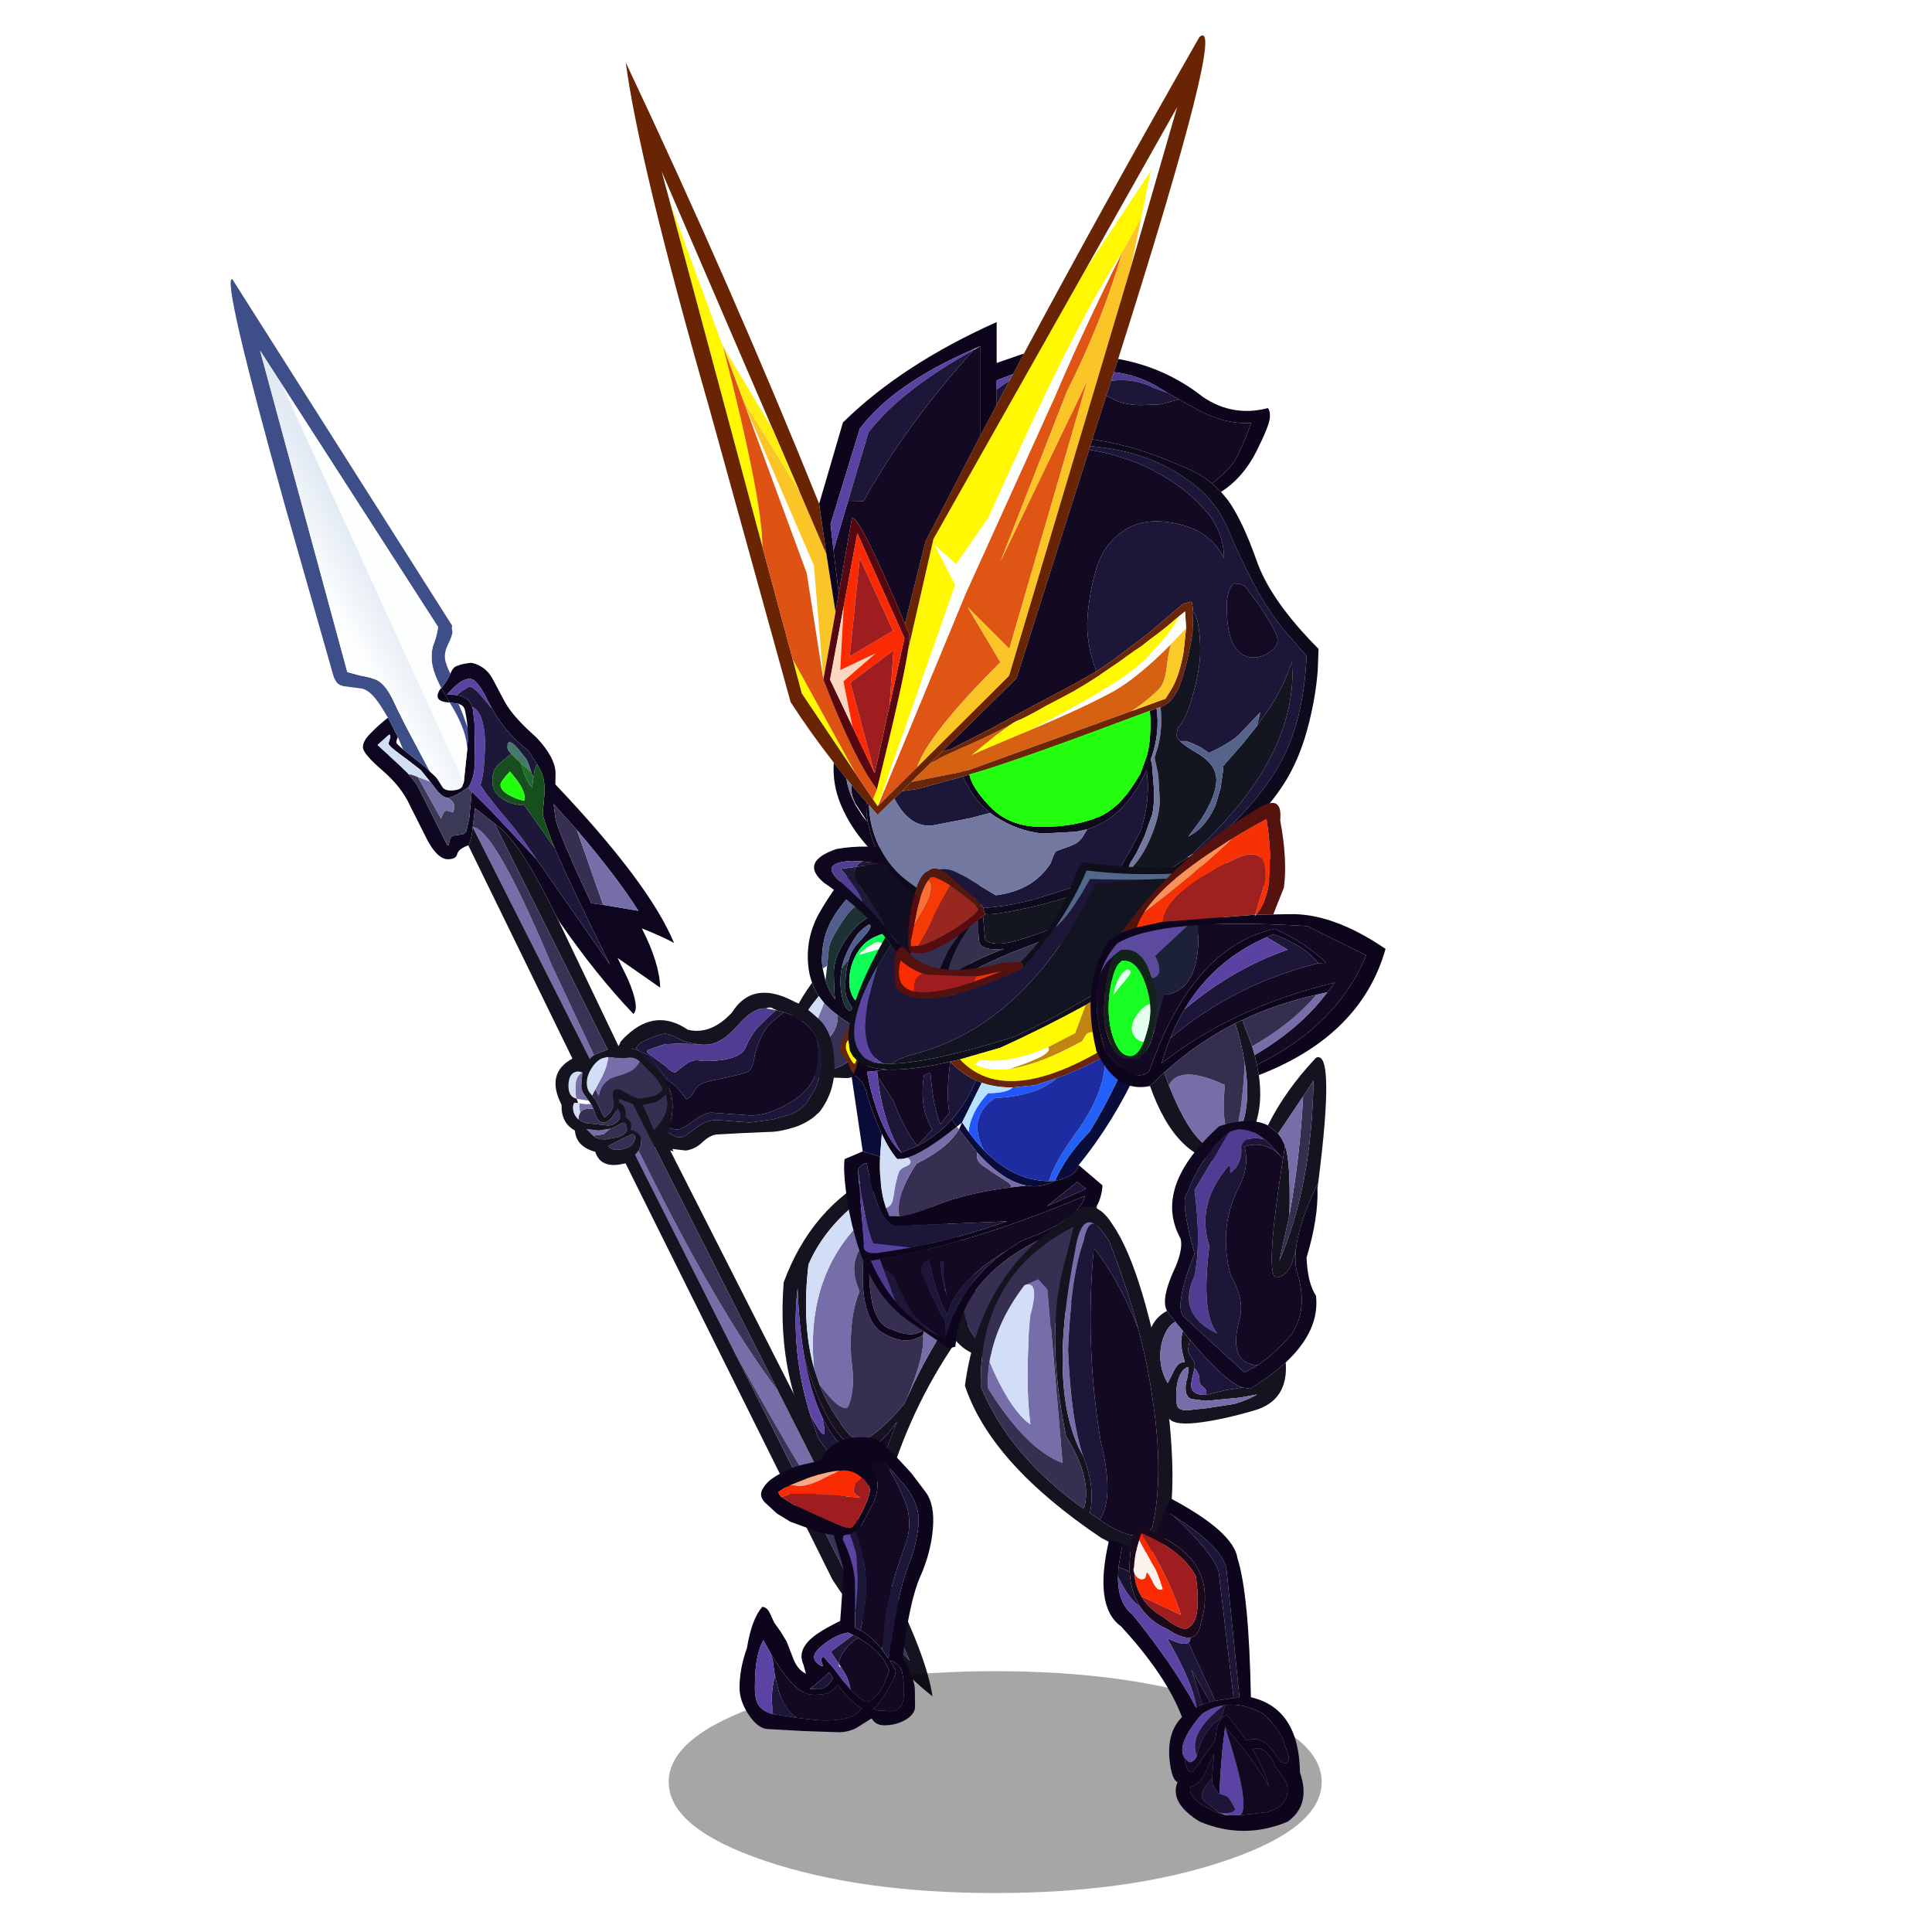 <svg xmlns:ffdec="https://www.free-decompiler.com/flash" xmlns:xlink="http://www.w3.org/1999/xlink" ffdec:objectType="frame" height="90" width="90" xmlns="http://www.w3.org/2000/svg"><use ffdec:characterId="33" height="86.55" transform="translate(6.2 1.65)" width="59.5" xlink:href="#a"/><defs><g id="a" transform="translate(-6.2 -1.65)"><use ffdec:characterId="6" height="47.05" transform="translate(35.75 39.4) scale(.231)" width="43" xlink:href="#b"/><use ffdec:characterId="8" height="31.8" transform="translate(28.35 46.25) scale(.231)" width="45.55" xlink:href="#c"/><use ffdec:characterId="10" height="285.8" transform="translate(10.75 13) scale(.231)" width="141.5" xlink:href="#d"/><use ffdec:characterId="14" height="193.8" transform="translate(29.15 1.65) scale(.231)" width="139.7" xlink:href="#e"/><use ffdec:characterId="16" height="62.85" transform="translate(36.45 54.7) scale(.231)" width="38.9" xlink:href="#f"/><use ffdec:characterId="18" height="100.6" transform="translate(39.15 39.95) scale(.231)" width="88" xlink:href="#g"/><use ffdec:characterId="22" height="72.6" transform="translate(50.8 37.4) scale(.231)" width="59.5" xlink:href="#h"/><use ffdec:characterId="24" height="73.85" transform="translate(53.45 49.25) scale(.231)" width="36.05" xlink:href="#i"/><use ffdec:characterId="26" height="34.45" transform="translate(31.15 77.85) scale(.3)" width="101.4" xlink:href="#j"/><use ffdec:characterId="28" height="59.5" transform="translate(34.45 66.95) scale(.231)" width="39.05" xlink:href="#k"/><use ffdec:characterId="30" height="69.75" transform="translate(44.95 56.2) scale(.231)" width="41.85" xlink:href="#l"/><use ffdec:characterId="32" height="67.05" transform="translate(51.4 69.8) scale(.231)" width="40.35" xlink:href="#m"/></g><g id="b"><use ffdec:characterId="4" height="47.05" width="43" xlink:href="#n"/><use ffdec:characterId="5" height="23.5" transform="translate(9.4 .15)" width="32.2" xlink:href="#o"/></g><g id="n"><use ffdec:characterId="1" height="47.05" width="43" xlink:href="#p"/><filter id="q"><feColorMatrix in="SourceGraphic" result="filterResult0" values="0 0 0 0 0.137,0 0 0 0 0.902,0 0 0 0 0.31,0 0 0 1 0"/><feConvolveMatrix divisor="25" in="filterResult0" kernelMatrix="1 1 1 1 1 1 1 1 1 1 1 1 1 1 1 1 1 1 1 1 1 1 1 1 1" order="5 5" result="filterResult1"/><feComposite in="SourceGraphic" in2="filterResult1" result="filterResult2"/><feConvolveMatrix divisor="25" in="filterResult2" kernelMatrix="1 1 1 1 1 1 1 1 1 1 1 1 1 1 1 1 1 1 1 1 1 1 1 1 1" order="5 5" result="filterResult3"/></filter><use ffdec:characterId="3" filter="url(#q)" height="13.7" transform="translate(16.5 17.65)" width="9.7" xlink:href="#r"/></g><g id="p" fill-rule="evenodd"><path d="M9 27.6q-.65-1.75-.8-3.75-.45-5.65 2.4-10.55 1.65-2.85 3.6-5.5l.4-.55q3.35-2.45 6.6-4.05 3.55-1.8 9-2.85 5.4-1.1 9.7 1.3 1.85 1.1 2.25 2.95 1 4.7.85 9.4l-.2 2.6q-.15-6.7-3-10.15-2.55-3.1-6.5-3.1-5.5 0-11 2.55-4 1.85-5.1 3.35l-.15.25q-2.7 3.05-3.75 4.9-2.2 3.6-2.3 8.15-.05 1.15.15 2.2l.55 2.45.4 1.1q.55 1.3 1.45 2.55l.1.1v-.05q-.2-1.3-.25-5.15-.1-4 3.85-8.75 3.2-3.9 10.4-4.5l2.45-.15.7.25.3.15q1.55.8 3.25 2.1Q36 16.1 36 20.8t-1.3 7.5q-1.7 3.5-6.6 8.6l-2.3.7-3.05.35-.7-.05-.6.1q-3.8-1.15-7.25-3.8l-1.3-1.05-1.45-1.4-1.1-1.45Q9.5 29 9 27.6m12.3-9.05-.1.05q-1.75.9-2.95 2.8-1.75 2.7-1.75 6.15 0 1.15.5 2.4.55 1.4 1.35 1.4 2.2 0 5.15-5.1 2.7-4.7 2.7-6.8 0-1.1-.7-1.5l-1.7-.3-1 .25-.35.15-.25.1-.9.4m-4.9 4.4.3-.9.45-.95.6-.9 1.65-1.85q1.4-1.55 1.4-2.2l-.25-.3q-1.9 1.1-2.95 2.8-2.1 3.3-2.6 6l-.15.75q-.35 2.95.3 5.5.35 1.5 1.05 2.15l.4.3.25-.15.25-.5-.7-1.2q-.7-1.1-.7-2.85 0-3.45.7-5.7" fill="#0e081d"/><path d="M42.8 16.6q-.45 3.4-1.8 6.7-1.75 4.15-4.2 8l-1.05 1.85-3.6 2q4.55-5.3 5.95-9.1 1.3-3.65 1.3-6.55 0-7-3.4-9.95-2.4-2.1-6.35-2.1-3.65 0-6.3 1.1-5.8 3.1-7.65 5.85-3.1 4.55-3.3 6.25l-.35 3.55-.9.55q-.2-1.05-.15-2.2.1-4.55 2.3-8.15 1.05-1.85 3.75-4.9l.15-.25q1.1-1.5 5.1-3.35 5.5-2.55 11-2.55 3.95 0 6.5 3.1 2.85 3.45 3 10.15M15 24.65q.5-2.7 2.6-6 1.05-1.7 2.95-2.8l.25.3q0 .65-1.4 2.2l-1.65 1.85-.6.9-.45.95-.3.9-1.4 1.7" fill="#535e8e"/><path d="M32.15 35.15 28.1 36.9q4.9-5.1 6.6-8.6 1.3-2.8 1.3-7.5t-1.65-5.95q-1.7-1.3-3.25-2.1l-.3-.15-.7-.25-2.45.15q-7.2.6-10.4 4.5-3.95 4.75-3.85 8.75.05 3.85.25 5.15l-.1-.05q-.9-1.25-1.45-2.55l-.4-1.1.3-2.65.05-.35.35-3.55q.2-1.7 3.3-6.25 1.85-2.75 7.65-5.85 2.65-1.1 6.3-1.1 3.95 0 6.35 2.1 3.4 2.95 3.4 9.95 0 2.9-1.3 6.55-1.4 3.8-5.95 9.1M16.4 22.95q-.7 2.25-.7 5.7 0 1.75.7 2.85l.7 1.2-.25.5-.25.15-.4-.3q-.7-.65-1.05-2.15-.65-2.55-.3-5.5l.15-.75 1.4-1.7" fill="#1d3033"/><path d="m21.3 18.55.9-.4.25-.1.35-.15 1-.25 1.7.3q.7.4.7 1.5 0 2.1-2.7 6.8-2.95 5.1-5.15 5.1-.8 0-1.35-1.4-.5-1.25-.5-2.4 0-3.45 1.75-6.15 1.2-1.9 2.95-2.8l.1-.05m-2.75 3.4 3-.85q1.95-.45 1.95-1 0-.3-.6-.55l-.7-.2-.8.3-.15.2-1.1.6-1.65 1.4v.1h.05" fill="#0fff59"/><path d="M22.9 19.55q.6.25.6.55 0 .55-1.95 1l-3 .85-.05-.1 1.65-1.4 1.1-.6.1-.1h.1l.65-.2h.8" fill="#fefffd"/><path d="M25.8 37.6q-6.25 8.9-9.65 9.25l-6-.2-3.05-.9-.35-.1-.15.15-.8.6q-.8.65-1.3.65-2.1 0-3.4-1.9-1.1-1.6-1.1-3.2 0-4.1 3.25-4.1l.75.2q.05-1.8 1.3-4.35 1.45-2.95 3.7-6.1.5 1.4 1.35 2.7-2.9 3.65-3.95 5.7l-.95 1.75-.1.25-.35.65-.15.3-.1.1-.65-.3h-.6q-1.3.6-1.75 1.25-.45.65-.45 2.15 0 1.45 1 2.4.9.9 2.1.9l.65-.15q-.15-.15-.15-.6 0-.6.5-.75l1.1-.1 1.95.65q1.9.65 3.7.65 1.9 0 4.8-2 2.3-1.6 4.95-5.05l.15-.2.7.05 3.05-.35" fill="#15131f"/><path d="M14.2 34.2q3.45 2.65 7.25 3.8l.45.1q-2.65 3.45-4.95 5.05-2.9 2-4.8 2-1.8 0-3.7-.65l-1.95-.65-1.1.1q-.5.15-.5.75 0 .45.15.6l-.65.15q-1.2 0-2.1-.9-1-.95-1-2.4 0-1.5.45-2.15.45-.65 1.75-1.25h.6l.65.3.1-.1q.1 2.2 2.2 2.2 3 0 5.2-2.2 1.95-2 1.95-4.75" fill="#373052"/><path d="m10.35 30.3 1.1 1.45L10.1 35q-2.7 5.1-3.55 4.85-.9-.25-1.05-.9L5.35 38l.1-.25L6.4 36q1.05-2.05 3.95-5.7" fill="#d0dff6"/><path d="m11.45 31.75 1.45 1.4 1.3 1.05q0 2.75-1.95 4.75-2.2 2.2-5.2 2.2-2.1 0-2.2-2.2l.15-.3.35-.65.15.95q.15.65 1.05.9.85.25 3.55-4.85l1.35-3.25" fill="#7670a8"/></g><g id="z" fill-rule="evenodd"><path d="m4.8.9.9-.4.25-.1.35-.15 1-.25L9 .3q.7.4.7 1.5 0 2.1-2.7 6.8-2.95 5.1-5.15 5.1-.8 0-1.35-1.4Q0 11.05 0 9.9q0-3.45 1.75-6.15 1.2-1.9 2.95-2.8L4.8.9M2.05 4.3l3-.85Q7 3 7 2.45q0-.3-.6-.55l-.7-.2q-.5.05-.8.3l-.15.2-1.1.6L2 4.2v.1h.05" fill="#0fff59"/><path d="M6.4 1.9q.6.25.6.55 0 .55-1.95 1l-3 .85L2 4.2l1.65-1.4 1.1-.6.1-.1h.1l.65-.2h.8" fill="#fefffd"/></g><g id="o" fill-rule="evenodd"><path d="m23.05 3.6-3.9-.45-2.05-.1q-7.3.3-1.8 4.7l3.85 3.55q2.35 2.35 4.7 5.25l4.95 6.5-2.5-.9q-4.4-7.5-14.9-14.7-5-4.2 2.5-6.8 12.45-2.2 27.7 5.4l-.05 4.15q-9-5.1-18.25-6.55l-.25-.05" fill="#0e071d" transform="translate(-9.4 -.15)"/><path d="m19.15 3.15 3.9.45-5.2.65q.4-.65 1.3-1.1m4.7 13.4q-2.35-2.9-4.7-5.25-.7-2.25-4.35-6.65l3.05-.4q-.95 1.6 1.3 4.6 4.4 6.25 4.7 7.7" fill="#1d1939" transform="translate(-9.4 -.15)"/><path d="m23.05 3.6.25.05q9.25 1.45 18.25 6.55-.75 16.35-12.75 12.85l-4.95-6.5q-.3-1.45-4.7-7.7-2.25-3-1.3-4.6l5.2-.65" fill="#130d22" transform="translate(-9.4 -.15)"/><path d="M19.15 11.3 15.3 7.75q-5.5-4.4 1.8-4.7l2.05.1q-.9.45-1.3 1.1l-3.05.4q3.65 4.4 4.35 6.65" fill="#513e93" transform="translate(-9.4 -.15)"/></g><g id="A" fill-rule="evenodd"><path d="m11.95 28.15 1.65.9.9.1q.75 0 2.9-1.75 2.2-1.75 4.4-1.75l6.7.5 4.5-.6 3.9-1.1q1.45-.65 2.6-1.75l.25-.25h.05l1.75-2.95q1.9-3.75 1.1-8.1L42 9.25Q40.7 6.3 37.35 4.8q-.4-.35-1.55-.75l-.45-.15-1.65-.4.1-.15q-.2.1-.65-.2-.6-.4-1.45 0-2.5-.25-5.75 3.55-3.4 3.85-6.55 3.75h-.6l-.8-.1q-2.25-.25-3.75-1.05-2-1.05-2.85-1.05-.9 0-3.45 1.1-.95.4-1.55.75l-.9 1 .5.55-1.4-.4q-1.4 2.85-1.85 5.8l.2 2.1q.95 4.7 6.55 7.7l2.35 1.35.1-.05M42.5 5.4q2.9 2.75 3.05 9.05.15 5.45-3 9.55l-1.1 1q-1.7 1.35-3.95 2.1-3 .95-5.1.95l-5.75.25-4.55.25q-1.55 0-3.25 1.65-1.45 1.35-3.25 1.6l-6.5-.75-1.25-.55q-3.8-2.1-5.95-5.75-2.1-3.55-1.85-7.7l.5-2.4q.65-2.5 1.8-4.55l.05-.05-.05-.1L3.2 9l.55-.5Q9.6 3.1 16 7.45q4.65 1.1 8.9-3.5 4.2-6.7 12.7-2.1 1.95.75 4.9 3.55M12.4 26.25l-.15.6.05-.45.1-.15m.1-.3-.05-.55q.2-3.3-.3-6.45 1.3 3.25.35 7" fill="#15131f"/><path d="m42 9.25.65 2.15q.8 4.35-1.1 8.1l-1.75 2.95h-.05l-.25.25q-1.15 1.1-2.6 1.75l-3.9 1.1-4.5.6-6.7-.5q-2.2 0-4.4 1.75-2.15 1.75-2.9 1.75l-.9-.1-1.65-.9H12l.2-1.05q.7.45 1.6.45 1 0 3.3-1.7 2.25-1.7 3.65-1.7l2.75.2 4.85.35q3.45.2 7.95-2.4t5.45-6.1q.95-3.5.25-6.95m-36 2.4-.5-.55.9-1q.6-.35 1.55-.75 2.55-1.1 3.45-1.1.85 0 2.85 1.05 1.5.8 3.75 1.05l-4-.1-2.5.1q-.95.2-1.8.55l-1.9.7v.45l3.7 2.75.35.35q.95.9 1.6.9l2.45-1.9q1-.6 1.95-.55l1.55.15q7.2 0 8.3-2.85 1.1-2.85 3.7-5.25l2.3-2.15 1.65.4L33 5.85q-2.15 1.7-3.5 6.6-.4 3.25-1.7 3.6l-1.5.45-4.2.95q-3.45.55-4.3 1.6l-.95 1.5q-.55.8-1.25.8l-1.15-1.5q-1.25-1.5-2.55-2.25l-.1-.35-.35-.15v-.05l-3.1-4.3-.5-.2-1.85-.9" fill="#1c1639"/><path d="m11.95 28.15-.1.05-2.35-1.35q-5.6-3-6.55-7.7l-.2-2.1q.45-2.95 1.85-5.8l1.4.4 1.85.9.5.2 3.1 4.3v.05l.35.15.1.35q1.3.75 2.55 2.25l1.15 1.5q.7 0 1.25-.8l.95-1.5q.85-1.05 4.3-1.6l4.2-.95 1.5-.45q1.3-.35 1.7-3.6 1.35-4.9 3.5-6.6l2.35-1.95.45.15q1.15.4 1.55.75Q40.7 6.3 42 9.25q.7 3.45-.25 6.95t-5.45 6.1q-4.5 2.6-7.95 2.4l-4.85-.35-2.75-.2q-1.4 0-3.65 1.7-2.3 1.7-3.3 1.7-.9 0-1.6-.45l-.2 1.05h-.05m.55-2.2q.95-3.75-.35-7 .5 3.15.3 6.45l.05.55m-.1.3-.1.15-.05.45.15-.6" fill="#130922"/><path d="m18 10.35.8.1h.6q3.15.1 6.55-3.75 3.25-3.8 5.75-3.55h.1l1.9.35-2.3 2.15q-2.6 2.4-3.7 5.25t-8.3 2.85l-1.55-.15q-.95-.05-1.95.55l-2.45 1.9q-.65 0-1.6-.9l-.35-.35-3.7-2.75v-.45l1.9-.7q.85-.35 1.8-.55l2.5-.1 4 .1" fill="#513c93"/></g><g id="B" fill-rule="evenodd"><path d="m44.3 79.6.2-.5q.55-1.05 1.4-1.15l.3-.15.8-.2 1.25-.2q1.05 0 2.4.85 1.35.85 2.25 2.55l2.15 4.05.3.55q1.6 2.9 6.3 7.05 3.85 4.1 3.85 7.3l-.05 2.15q18.95 19.95 23.95 32-2.3-1.3-6.5-2.95 3.55 6.95 3.7 11.95l-8.6-6 2.1 4.3q2.45 5.75 1.1 7-7.5-7.85-14.95-18.65l-.15-.25-.55-1.05q-7-14.3-11.5-17.8l-.85-.65-.25-.2-3.7-2.9-.45 3.8h-.05l.05.05-.15 1.1q-.2 1.5-.75 2.55-1.7.6-2.15 1.5l-.1.3q-.25 1-1.85 1-2.05 0-4.1-3.75L36.05 106q-1.6-3.55-5.45-6.9-3.9-3.35-3.95-4.65-.05-1.3 1.6-2.9 1.55-1.6 3.45-3.1l1.95 3.8.05.1q-.3.6-.3 1.1 0 .25 1.35 1.4l4.35 3.45 1.05 1 1.1 1 .35.4 1.15 1.8q.45.6 1.55.6 1.85 0 2.35-.75l.35-.9.2-1.95.35-3.3.15-1.4.1-1.7-.05-2.65q-.2-2.25-.6-3.8l-.05-.05q-.2-.65-1.2-.95l-.25-.05-1.5-.2-.15-.25-1.55-2.65 1.05-1.4.8-1.5m25.5 31.5-4.7-5.25.35 2.7q.35 2.65 7.25 17.3l2.4.35 7.1 1.2q-4.45-7-12.4-16.3m-29.55-9.7L38.3 99l-2.65-2.05-1.55-1.15q-2.3-1.7-2.3-2.15l.4-1.3-.1-.45h-.2l-2.3 2.05 4.6 4.25 1.45 1.4.25.3q1.7 1.9 2.45 3.7l5.3 10.55.25.05.3-1.25q.2-.55.65-.7l1.35-.2q.95-.05 1.3-.7l.6-2.65.5-5.35 4.05 4.05 9.05 9.65 14.8 21.25q-8.7-17.6-11.15-23.5l-.45-1.05q-2-5.25-2-6l.2-2.05.2-2.3q0-2.6-.75-4.2l-.75-1.35-1.85-2.8q-3.5-2.7-5.95-6.3l-1.25-2-.05-.1-.85-1.6Q49.7 80.6 48.2 80.6q-1.85 0-4.6 3.2h1.05l.9.1q1.2.15 2.15.85.6.4.95 1.5l.15.4.35 2.95.1 7.3q0 3.35-1.25 5.5l-.15.15q-3 2.05-4.1 2.05l-.5-.1q-1.05-.4-2.5-2.45l-.5-.65" fill="#0e061e"/><path d="m75.1 126.2-2.4-.35q-6.9-14.65-7.25-17.3l-.35-2.7 4.7 5.25 5.3 15.1m13 39.9q0 2.8-2.8 5.6l-1.1-2.65-1.2-2.55 2.55-.5q1.3-.55 2.2-1.7l.15.8.2 1m-5.6-8.4 3.05 3.15q1.15 1.4 1.5 2.35l.05.3-.25.3q-.6.65-1.7 1.05l-2.65.45q-1-.1-2.5-1t-2-.9q-1 0-.95 1.2l.25 1.9-.65 1.45L75.5 169q-.35 0-.95-1.45l-.85-1.85-.85-1.05.7-1.3.25.55.4.8q.3-1.75 1.25-2.65.9-.9 2.75-1.35 1.85-.55 2.7-1.1 1.15-.75 1.6-1.9m-12.4 11.75q.05-.85.35-1.35l.35-.4q.5-.4 1.65-.4l.7.05.5 1.4q.6 1.35 1.45 1.35 1.25 0 2.4-2l.5-.95.25.35.45.95q0 .85-.8 1.55-.85.7-1.8.7l-4.5-.5q-.9-.3-1.5-.75m11.4 3.15v.5q0 1.2-1.2 1.9-1.05.6-2.5.6-1.15 0-1.65-.75l.05-.05 2.65-1.4 2.15-1 .5.2m-5-1.25.3-.1.9-.4 1.55-.85q.65 0 .65 1.35 0 1-1.7 1.65l-2.65.5q-1.4 0-2.1-.45l-.35-.3 2.05-.3 1.35-1.1" fill="#362f51"/><path d="M69.8 111.1q7.95 9.3 12.4 16.3l-7.1-1.2-5.3-15.1m-21-.55v-.05q4.4.35 15.9 27.8l8.55 18.2q-.5.3-.85.75l-23.6-46.7m33.7 47.15q-.45 1.15-1.6 1.9-.85.55-2.7 1.1-1.85.45-2.75 1.35-.95.9-1.25 2.65l-.4-.8-.25-.55.15-.3.9-1.7q1.35-2.5 1.5-4.45l3.4.2q1.6-.5 2.95.6h.05m-12.75 7.6-.2-.65-.05-1.35q0-1.3.25-2 .3-.85 1.15-1.3l-.2 2.7q0 1.05.7 1.9l.8 1.1-2.45-.4m.55.9.15.05 1.2.15 1-.05.15.25.35.75-.7-.05q-1.15 0-1.65.4l-.35.4-.05-.25q-.2-.8-.1-1.65m40.05 58 20.25 40.05q-13.75-19.95-29.4-48.6L81.55 176.6l.7-.8q15.75 32.05 28.1 48.4M73.1 172.75l-1.4-1.35 2.45.3 2.35-.35-1.35 1.1-2.05.3" fill="#766ea8"/><path d="m31.7 88.45-1.1-1.8-.35-.55q-2.15-3.35-4-3.55l-3.5-.45q-.95-.2-1.45-.85l-.45-.8-.15-.45-9.8-34.4Q-1.9-.35.3 0l44.35 69.9q-.1.35-.05.75l.1.45q0 .8-.9 2.6t-.5 3.4q.3 1.15 1 2.5l-.8 1.5-1.05 1.4q-1.95-3.7-1.95-6.1 0-1.8.4-2.75.5-1.15.85-3.1l.05-.4L10.35 21.3 5.9 14.4l17.6 64.85 2.55.7q2.65.45 3.65 1.05 1.6.95 3.05 3.95l.8 1.7 1.85 3.7 1.25 2.35 3.5 6.6-1.05-1-4.35-3.45-1.05-2.5-.05-.1-1.95-3.8" fill="#3e4e89"/><path d="m47 101.45-.35.9q-.5.75-2.35.75-1.1 0-1.55-.6l-1.15-1.8-.35-.4-.9-.85-.2-.15-3.5-6.6-1.25-2.35-1.85-3.7-.8-1.7q-1.45-3-3.05-3.95-1-.6-3.65-1.05l-2.55-.7L5.9 14.4l4.45 6.9L47 101.45" fill="url(#s)"/><path d="m47.7 94.8-.15 1.4-.35 3.3-.2 1.95L10.35 21.3 41.8 70.15l-.05.4q-.35 1.95-.85 3.1-.4.95-.4 2.75 0 2.4 1.95 6.1h-.05q-.7.85-.7 1.6 0 1.15 2.45 1.3l.75 1.25q2.65 4.6 2.8 8.15" fill="#fdfefe"/><path d="m35.9 99.9-.25-.3-1.45-1.4-4.6-4.25 2.3-2.05h.2l.1.45-.4 1.3q0 .45 2.3 2.15l1.55 1.15L38.3 99l1.95 2.4-1-.4-1.5-.55-.2-.1-1.25-.45h-.4m37.65 63.45-.7 1.3-.6-.75q-.45-.75-.45-1.8 0-1.55 1.05-3.1 1-1.5 2.2-1.9l.85-.2h.2q-.15 1.95-1.5 4.45l-.9 1.7-.15.3M70.9 160q-.85.45-1.15 1.3-.25.7-.25 2l.05 1.35.2.65-.55-.2q-1.1-.6-1.1-2.35 0-2.95 2.1-2.95l.7.2m-.85 6.15.25.05q-.1.85.1 1.65l.05.25q-.3.5-.35 1.35-1.1-.95-1.1-2.5l.1-.45q.1-.4.3-.4l.65.05" fill="#d2def6"/><path d="M42.45 82.5 44 85.15l.15.25q-2.45-.15-2.45-1.3 0-.75.7-1.6h.05" fill="#0d051c"/><path d="m44.15 85.4 1.5.2.25.05.45 1 .5 1.25.9 2.55.05 2.65-.1 1.7q-.15-3.55-2.8-8.15l-.75-1.25" fill="#3f4f8b"/><path d="m47.85 102.55.15-.15q1.25-2.15 1.25-5.5l-.1-7.3-.35-2.95-.15-.4.65.4q2 1.7 2 7.65l-.25 3.95q-.25 2.5-.7 3.85l.1.1 1.05 1.55 2.7 3.45q3.4 3.85 5.75 7.3l1.75 2.55-9.05-9.65-4.05-4.05-.75-.8m-2.3-18.65-.9-.1H43.6q2.75-3.2 4.6-3.2 1.5 0 3.65 4.45l.85 1.6.05.1-.05-.1-1.35-1.6q-2.3-2.85-3.2-2.85-.15 0-1.3.75l-1.3.95" fill="#5b43a3"/><path d="M48.65 86.25q-.35-1.1-.95-1.5-.95-.7-2.15-.85l1.3-.95q1.15-.75 1.3-.75.9 0 3.2 2.85l1.35 1.6.05.1 1.25 2q2.45 3.6 5.95 6.3l1.85 2.8q-.35.45-.55 1.35l-.25 1.4-.3-.85-.1-.3q-.75-2.65-1.5-3.25l-1.2-1.5q-.9-1.1-1.6-1.3-.35.05-.45.25l-.05.8q0 .45.75 1.3l-2.6 2.15q-1.25 1.25-1.2 3.45 0 2.15 2.1 3.55 1.8 1.15 4.35 1.2l6.15 8.7q2.45 5.9 11.15 23.5l-14.8-21.25-1.75-2.55q-2.35-3.45-5.75-7.3l-2.7-3.45-1.05-1.55-.1-.1q.45-1.35.7-3.85l.25-3.95q0-5.95-2-7.65l-.65-.4" fill="#1d173a"/><path d="M56.55 95.75q-.75-.85-.75-1.3l.05-.8q.1-.2.45-.25.7.2 1.6 1.3l1.2 1.5q.75.6 1.5 3.25l-2.15-1.9-.25-.25-.75-.65-.9-.9" fill="#46786c"/><path d="m61.8 97.85.75 1.35q.75 1.6.75 4.2l-.2 2.3-.2 2.05q0 .75 2 6l.45 1.05-6.15-8.7q-2.55-.05-4.35-1.2-2.1-1.4-2.1-3.55-.05-2.2 1.2-3.45l2.6-2.15.9.9.75.65.25.25.85 2.5q.65 1.75 1.5 2.45l.2-1.9.25-1.4q.2-.9.55-1.35m-2.6 7.35.1-.4q0-1.55-1.55-3.7l-1.45-1.8q-1.9 2.05-1.9 2.65 0 1.25 2 2.25 1.4.75 2.8 1" fill="#174e1d"/><path d="m58.45 97.55 2.15 1.9.1.3.3.85-.2 1.9q-.85-.7-1.5-2.45l-.85-2.5" fill="#1f6b2a"/><path d="M59.2 105.2q-1.4-.25-2.8-1-2-1-2-2.25 0-.6 1.9-2.65l1.45 1.8q1.55 2.15 1.55 3.7l-.1.4" fill="#24ff0e"/><path d="M43.75 104.6q1.1 0 4.1-2.05l.75.8-.5 5.35-.6 2.65q-.35.65-1.3.7l-1.35.2q-.45.15-.65.7l-.3 1.25-.25-.05-5.3-10.55q-.75-1.8-2.45-3.7h.4l1.25.45.2.1 2.4 4.3 2.25 4.05.5-1.15q.1-.45.75-.45l.65.2.6.1.2-1.1q0-.7-.65-1.3l-.7-.5" fill="#3a3956"/><path d="M65.55 128.25 78.2 154.7l.45-.5.1.6 1.95.3.15.35 1.45.45.7.7 2.8 2.6q1.1 1.15 1.85 2.4l.05.1.75 1.5q.5 3.15.3 6.45l.05.55-.1.3-.1.15-.05.45-.1.2-.3 1.05.1.05q-.3.05-.4.35h-.1l1.55 3.2-.7-.25 43.7 86.1q8.05 15.85 9.2 24-9.6-7.5-20.15-23.5l-41.75-84-.1.05-.75.15q-4.2.8-5.25-2.5-3.85-1.05-4.1-4.3-2.8-1.5-2.7-5.2-3.25-6.35 2.2-9.3l-21-43q.55-1.05.75-2.55l.15-1.1 23.6 46.7q.35-.45.85-.75l.15-.1 2.5-1h.1v-.05L53.2 109.8l.85.65q4.5 3.5 11.5 17.8M88.1 166.1l-.2-1-.15-.8q-.9 1.15-2.2 1.7l-2.55.5 1.2 2.55 1.1 2.65q2.8-2.8 2.8-5.6m-15.25-1.45.85 1.05.85 1.85q.6 1.45.95 1.45l1.15-1.05.65-1.45-.25-1.9q-.05-1.2.95-1.2.5 0 2 .9t2.5 1l2.65-.45q1.1-.4 1.7-1.05l.25-.3-.05-.3q-.35-.95-1.5-2.35l-3.05-3.15h-.05q-1.35-1.1-2.95-.6l-3.4-.2h-.2l-.85.2q-1.2.4-2.2 1.9-1.05 1.55-1.05 3.1 0 1.05.45 1.8l.6.75m-.65 1.05-.8-1.1q-.7-.85-.7-1.9l.2-2.7-.7-.2q-2.1 0-2.1 2.95 0 1.75 1.1 2.35l.55.2.3.85-.65-.05q-.2 0-.3.4l-.1.45q0 1.55 1.1 2.5.6.45 1.5.75l4.5.5q.95 0 1.8-.7.8-.7.8-1.55l-.45-.95-.25-.35-.5.95q-1.15 2-2.4 2-.85 0-1.45-1.35l-.5-1.4-.35-.75-.15-.25-.45-.65m38.15 58.5L81.1 166.35l-.75-.3-2.15-.75.1.75v.05q.75.25 1.1 1 .35.8.2 1.9l.9.8.3.9-.2.9v.1q.7-.15 1.55.6.85.7.55 2.4l-.45 1.1-.7.8 19.65 39.05 22.7 45.15q7.25 11.9 13 17.8l-6.3-14.35-20.25-40.05M73.1 172.75l.35.3q.7.45 2.1.45l2.65-.5q1.7-.65 1.7-1.65 0-1.35-.65-1.35l-1.55.85-.9.4-.3.1-2.35.35-2.45-.3 1.4 1.35m8.4-.15-.5-.2-2.15 1-2.65 1.4-.05.05q.5.75 1.65.75 1.45 0 2.5-.6 1.2-.7 1.2-1.9v-.5" fill="#15131f"/><path d="m48.8 110.5.45-3.8 3.7 2.9.25.2L76 155.35l-.1.05-2.5 1-.15.1-8.55-18.2q-11.5-27.45-15.9-27.8m33.45 65.3.45-1.1q.3-1.7-.55-2.4-.85-.75-1.55-.6v-.1l.2-.9-.3-.9-.9-.8q.15-1.1-.2-1.9-.35-.75-1.1-1v-.05l-.1-.75 2.15.75.75.3 29.25 57.85Q98 207.85 82.25 175.8m48.35 88.45 6.3 14.35q-5.75-5.9-13-17.8l-22.7-45.15q15.65 28.65 29.4 48.6" fill="#3a3358"/><path d="m40.25 101.4.5.65q1.45 2.05 2.5 2.45l.45.1h.05l.7.5q.65.6.65 1.3l-.2 1.1-.6-.1-.65-.2q-.65 0-.75.45l-.5 1.15-2.25-4.05-2.4-4.3 1.5.55 1 .4" fill="#7571a6"/><path d="m82.3 155.9.8.25 1 .8.55.05q0 .4.35.35h.15l2.1 3.3.35.15.15.55.35.15.1.35-.3-.15h-.2l-.05-.1q-.75-1.25-1.85-2.4l-2.8-2.6-.7-.7m6.2 15.45-.2 1.05h-.05l-.1-.05.3-1.05.05.05" fill="#1c1639"/><path d="m88.2 161.85.25 1.35-.75-1.5h.2l.3.15m.6 8.35v.15l-.1.15.1-.3m-.25.9-.05.25-.05-.05.1-.2" fill="#130922"/></g><g id="e"><use ffdec:characterId="11" height="193.8" width="139.7" xlink:href="#t"/><filter id="u"><feConvolveMatrix divisor="25" in="SourceGraphic" kernelMatrix="1 1 1 1 1 1 1 1 1 1 1 1 1 1 1 1 1 1 1 1 1 1 1 1 1" order="5 5" result="filterResult4"/><feColorMatrix in="filterResult4" result="filterResult5" values="0 0 0 0 0.137,0 0 0 0 0.992,0 0 0 0 0.051,0 0 0 1 0"/><feConvolveMatrix divisor="25" in="filterResult5" kernelMatrix="1 1 1 1 1 1 1 1 1 1 1 1 1 1 1 1 1 1 1 1 1 1 1 1 1" order="5 5" result="filterResult6"/><feComposite in="filterResult4" in2="filterResult6" result="filterResult7"/></filter><use ffdec:characterId="13" filter="url(#u)" height="23.4" transform="translate(69.3 136.2)" width="36.5" xlink:href="#v"/></g><g id="t" fill-rule="evenodd"><path d="m50.8 155.45-.95-1.4.8-2q5-20.3 6.2-27.55l.05-.4 5.15-22.55L92.85 47l13.1-19.85-2 9.7-3.75 6.7-.15.3q-8.45 12.85-21 40.45l-6 13.1-6.45 9.25-4.25-3.85 4.1 8-15.65 44.65M46.45 149 35.5 132.7l-1.85-6.95L46.45 149m-18.9-45.9L8.9 33.6l10.7 29.05q8 31.2 7.95 40.45" fill="#fff801"/><path d="m58.75 147.6-7.95 7.85 17.75-42.9 17.9-39.5q5.75-13.55 13.6-29.2l.15-.3-.1.3q-4.1 14-11.15 28L75.6 106l17.5-36.4-15.75 54.1-8.4-8.4 6.6 11.1q-14.6 14.55-16.8 21.2" fill="#df5514"/><path d="m92.85 47 18.35-32.55-9.25 32 2-9.6 2-9.7L92.85 47M8.9 33.6l-1.65-6.15 22.4 52-10.05-16.8L8.9 33.6m91.15 10.25q-7.85 15.65-13.6 29.2l-17.9 39.5-17.75 42.9 15.65-44.65-4.1-8 4.25 3.85 6.45-9.25 6-13.1q12.55-27.6 21-40.45M24.2 75.05l13.75 31.85 1.9 23-3.35-21.45-12.3-33.4" fill="#fdfefe"/><path d="m101.95 46.45-24.65 82.7-18.55 18.45q2.2-6.65 16.8-21.2l-6.6-11.1 8.4 8.4L93.1 69.6 75.6 106l13.35-34.15q7.05-14 11.15-28l.1-.3 3.75-6.7-2 9.6M35.05 92l5.4 12.55 1.85 11.75-2.45 13.6-1.9-23L24.2 75.05l-.6-1.65L35.05 92" fill="#fbc527"/><path d="m101.95 46.45 9.25-32L92.85 47l-30.8 54.55-5.15 22.55q.5-3.15.2-3.55l-.8-1.9 4.15-16.6 11.1-21.4 3.25-6.15 2.6-4.9.7-1.3 2.2-4.15Q96.95 33.1 115.7.3q5.7-4.7-16.4 64.95l-.85 2.65-.55 1.75-1 3-2.45 7.65-.35 1.15v.05l-.45 1.3-.2.75-14.65 46.1-15 14.75-2.4 2.4-3.8 3.75-1.9 1.85-1.55 1.5-3.35 3.3-1.75-1.95-.5-.6-3.05-3.55-.25-.3-.75-.9-2.55-3.25-.15-.2q-4.5-5.75-8.55-12L17 75.7Q2.65 25.5 0 5.45q21.45 45.45 39 89l1.45 10.1L35.05 92l-5.4-12.55-22.4-52L8.9 33.6l18.65 69.5 6.1 22.65 1.85 6.95L46.45 149l3.4 5.05.95 1.4 7.95-7.85 18.55-18.45 24.65-82.7" fill="#692403"/><path d="M40.45 104.55 39 94.45l4.8-16.4q11.9-11.7 31-20.25v8.25l5.5-1.9-2.2 4.15-3.3 1.25v4.95l-3.25 6.15v-18q-.65.25-1.25.55-16.25 7-23.1 16.1l-5.9 19.25.6 5.25 1.05 8.75-.65 3.75-1.85-11.75m58-36.65.85-2.65q9.55 1.7 17.15 7.7 6.05 4.05 13.05 2.2l.05.1q.4.45.35 1.75-.05 1.55-2.75 6.95-2.7 5.3-7.1 8.1l-1.8-1.7.55-.4 2.75-2.55q1.15-1.25 2.1-3.15l1.25-2.85 1.2-3.2-2.2-.05q-4.15-.3-8.45-2.6l-3.85-2.15-2.3-1.3-2.25-1.35q-3.95-2.3-8.6-2.85" fill="#0d051c"/><path d="m63.8 144.4 15-14.75 14.65-46.1q4.55.75 9 2.4 4.15 1.6 7.9 4.15 4.1 2.7 7.2 6.5 3.05 3.85 3.1 8.85-2.65-5.4-9.15-6.9-6.55-1.55-10.8 1.15-4.25 2.7-5.75 7.7-1.5 4.95-1.85 10.25-.3 4.9 1.8 10.6l-4.1 2.35-8.65 4.6-8.6 4.65-8.05 4.1-1.7.45m30.3-62.95.35-1.15 2.45-7.65 2 1q2.25.9 5.05.9l3.8-.15 3.85-1 3.85 2.15q4.3 2.3 8.45 2.6l2.2.05-1.2 3.2-1.25 2.85q-.95 1.9-2.1 3.15l-2.75 2.55-.55.4q-2.25-1.85-5.3-3.15-5.45-2.4-10.5-3.95-4.2-1.15-8.35-1.8m-22.55-.8-11.1 21.4-4.15 16.6q-9.4-22.4-10.7-21.25l-2.65 15.15-1.05-8.75 2.95-9.95 3.1.05q8.8-15.7 22.2-30.45l1.4-.8v18" fill="#130922"/><path d="m70.3 63.2-.15.25q-14.6 8.05-21.2 16.6l-4.1 13.8-2.95 9.95-.6-5.25 5.9-19.25q6.85-9.1 23.1-16.1" fill="#5b43a3"/><path d="m78.1 68.3-.7 1.3-2.6 1.8v-1.85l3.3-1.25" fill="#5c44a4"/><path d="m77.4 69.6-2.6 4.9v-3.1l2.6-1.8" fill="#1b1437"/><path d="m97.9 69.65.55-1.75q4.65.55 8.6 2.85l2.25 1.35-2.75-1q-4-2.05-8.65-1.45" fill="#4e3a90"/><path d="m54.15 153.9 1.55-1.5 3.15-.45 9.15-2.5q2.1 4.7 5.5 7.35l-4.05 1.05-7.5 1.45q-4.65.6-7.8-5.4m39.3-70.35.2-.75q6.65.65 11.7 2.55 5 1.9 9.4 5.35 4.4 3.4 6.7 8.85 2.25 5.4 4.95 10.55 2.5 4.9 6 9.4l4.9 5.65q-.3 6.55-1.65 12.05-1.35 5.45-3.8 9.8-2.45 4.35-6.3 8.65-3.8 4.35-8.45 7.7l-2.2 1.5-.3.15-.85.45q20.25-18.1 20.7-36.2l-.1-2.95q-1.55 4.65-4.15 8.75l-2.9 4.2.65-2.75-4.45 4.7q-2.15 1.8-5.9 3.5l-1.45-1q-1.7-.95-3.2-1.4h-1.2l-.15-.15q-.5-.55-.5-.9 0-1.45.5-1.95l.2-.2q1.4-1.8 2.65-6.4 1.4-5.2 1.4-8.55 0-3.4-.5-5.75-.4-1.75-.9-2.1l-.25-1.95-.25-.15-.35.1-1.2.3-6.9 5.9-7.2 5.45-3.4 2.3q-2.1-5.7-1.8-10.6.35-5.3 1.85-10.25 1.5-5 5.75-7.7t10.8-1.15q6.5 1.5 9.15 6.9-.05-5-3.1-8.85-3.1-3.8-7.2-6.5-3.75-2.55-7.9-4.15-4.45-1.65-9-2.4m3.45-10.9 1-3q4.65-.6 8.65 1.45l2.75 1 2.3 1.3-3.85 1-3.8.15q-2.8 0-5.05-.9l-2-1m-52.05 21.2 4.1-13.8q6.6-8.55 21.2-16.6-13.4 14.75-22.2 30.45l-3.1-.05m26.95 81.6-.9-1-3.35-2.95-2.1-1.9q-1.2-1.05-2.25-1.4l.7-.05q1-.1 2.3.4l2.4 1.2 4.1 2.5 1.95 1.15q7.6-1 11.05-6.5l.45-1.25q.4-1.05.9-1.25l2.75-1q1.55-.6 2.25-1.65l1-1.65.75-.25 2.25-1.05q3-1.55 5.65-4.95 1.9-2.45 3.35-5.75l.25 3q0 5.25-1.6 9.55l-2.2 4.1q-1.55 2.5-2.1 3.9-2.55 1.3-5.3 2.05-3.35.85-9.7 2.9-5.35 1.7-10.45 2.2l-1.85.15-.3-.5m51.3-64.9h-.15l-.3-.05q-1.45 1.2-1.45 4.75 0 10.2 5.5 10.2 1.45 0 3-1 1.75-1.1 1.75-2.5 0-1.05-1.55-3.65l-2.05-3.25-1.9-2.5-1.05-1.45q-.65-.5-1.8-.55" fill="#1c1639"/><path d="m48.55 154.65.5.6q.15 4.5 2.2 8.6 2 4 5.5 6.65l1.9 1.4-.45 1.4-3.05-2.65q-1.9-2.05-3.2-4.1-1.5-2.3-2.3-4.65l-.85-3.2v-.1q-.4-2.05-.25-3.95m45.1-71.85.45-1.3v-.05q4.15.65 8.35 1.8 5.05 1.55 10.5 3.95 3.05 1.3 5.3 3.15l1.8 1.7 1.3 1.55q2.95 4.05 5.85 12.25 2.8 8.1 12.5 17.85v.35l-.15 4q-.45 5.85-2.15 12.05-1.7 6.15-4.6 10.7-2.9 4.55-6.7 8-16 13.15-29.75 18.75l-4.15 1.7-10.5 4.2-4.75 1.85q-7 3-12.7 6.6v.05l-.05.15-.15 1.1q-.95-.25-1.75-.65.65-3.3 1.15-4.5l1.4-3.1q.25-.55 1.25-1.95l1.2-1.7.05-.05.05-.05.15-.1 1.8-1.3q-2.7 3.6-4.05 7.8l-.7 2.5q4.75-3.35 11.65-5.9l-1.55.1q-2.8 0-3.35-1.25-.2-.5-.35-4.55l.1-.1.95-.8.4 4.45q.15 1.1 2.95 1.1 3.05 0 14-4.35 10.4-4.2 24.05-13.05l1.15-.75.3-.15 2.2-1.5q4.65-3.35 8.45-7.7 3.85-4.3 6.3-8.65 2.45-4.35 3.8-9.8 1.35-5.5 1.65-12.05l-4.9-5.65q-3.5-4.5-6-9.4-2.7-5.15-4.95-10.55-2.3-5.45-6.7-8.85-4.4-3.45-9.4-5.35-5.05-1.9-11.7-2.55m-.6 77.3-2.1.45-.2.05h-.15l-6.55.35q-5-.5-9.55-3.45l-1-.7q-3.4-2.65-5.5-7.35l1.3-.4q.55 2.7 4.2 6.5 3.9 4.05 10.45 4.05 6.55 0 11.4-2 4.15-1.75 7.4-7.05l1-1.6 1.35-3.75q.95-3.55.6-9l1.35-.5q.7 4.85-1 9.85l-.2.45.25.8.2 2.45.25 3.2q0 3.15-.4 4.7l-1.55 4.35-1.6 3.35-.9 1.5q-.5.5-.8 2.05l-.05.2q-.35.3-.55.85l-.85.35q-10.1 4.25-18.9 6.15-7.25 1.6-8.35 1.2l-.15.1-.05-.2-.3-1.1 1.85-.15q5.1-.5 10.45-2.2 6.35-2.05 9.7-2.9 2.75-.75 5.3-2.05.55-1.4 2.1-3.9l2.2-4.1q1.6-4.3 1.6-9.55l-.25-3q-1.45 3.3-3.35 5.75-2.65 3.4-5.65 4.95l-2.25 1.05-.75.25" fill="#0e0a1c"/><path d="M29.65 79.45 35.05 92 23.6 73.4l-4-10.75 10.05 16.8" fill="#ffee0f"/><path d="m49.85 154.05-3.4-5.05-12.8-23.25-6.1-22.65q.05-9.25-7.95-40.45l4 10.75.6 1.65 12.3 33.4 3.35 21.45q6.1 15.9 10.8 22.15l-.8 2" fill="#de5213"/><path d="m56.3 118.65.8 1.9q.3.4-.2 3.55l-.05.4q-1.2 7.25-6.2 27.55-4.7-6.25-10.8-22.15l2.45-13.6.65-3.75L45.6 97.4q1.3-1.15 10.7 21.25m-3.1 16.5 3-13.6-9.5-21.15-2.75 14.75-2.75 14.75 4.5 9.45 4.5 9.45 3-13.65" fill="#56070f"/><path d="m43.95 115.15-.7 12.85 7.15-3.4-6.5 5.65 1.8 9.1-4.5-9.45 2.75-14.75" fill="#fcd7c0"/><path d="m43.95 115.15 2.75-14.75 9.5 21.15-3 13.6L54 124l-8.7 6.5 4.9 18.3-4.5-9.45-1.8-9.1 6.5-5.65-7.15 3.4.7-12.85m3.25-9.7-2.05 19.8 8.75-5.2-6.7-14.6" fill="#fa2a03"/><path d="m50.2 148.8-4.9-18.3L54 124l-.8 11.15-3 13.65m-3-43.35 6.7 14.6-8.75 5.2 2.05-19.8" fill="#9f1d1f"/><path d="m57.6 150.55 3.8-3.75 2.7-1.45 3.15-1.45 2.55-1.1 2.9-1.35 3.45-1.7 1.6-.85-2.9 2.1-5.05 4.1q2.55-1.2 8.8-3.8l3.35-1.4q10.7-4.5 16.5-7.7 4.85-2.75 11.55-9.5-.55 1.55-.95 5.05-.35 2.85-1.5 4.05-2.45 2.5-5.55 4.45l-32.8 11.9-1.6.35-.05.05-9.95 2" fill="#d76113"/><path d="m55.7 152.4 1.9-1.85 9.95-2 .05-.05 1.6-.35 32.8-11.9 6.85-2.5 1.3-2.1q1.5-2.6 2.35-7.35l.5-4.75-.2-3.4-1.3 1.05-.5.4-1.75 1.5-1.7 1.35-1.75 1.3-1.65 1.3-1.7 1.15-3.2 2.3-3.1 2.1-.85.6-2.1 1.35-2.85 1.7-2.8 1.5-2.6 1.35-2.4 1.35-2.3 1.2-.75.35q-.6.1-1.75.9l-1.6.85-3.45 1.7-2.9 1.35-2.55 1.1-3.15 1.45-2.7 1.45 2.4-2.4 1.7-.45 8.05-4.1 8.6-4.65 8.65-4.6 4.1-2.35 3.4-2.3 7.2-5.45 6.9-5.9 1.2-.3.35-.1.25.15.25 1.95-.15 4.05q-.7 4.95-2.15 9.5-.95 3.05-2.55 4.55l-1 .75-.75.3-.8.25-1.35.5q-24.3 9.15-33.85 12.1l-2.55.75-1.3.4-9.15 2.5-3.15.45" fill="#6b2508"/><path d="m41.95 146.65 2.55 3.25q.45 2.75 1.8 5.2v.05l1.5 2.35.95 1.1.05.1.85 3.2q.8 2.35 2.3 4.65-2.05-1.65-3.75-3.65-3.05-3.55-4.8-7.7t-1.45-8.55" fill="#0e071d"/><path d="m45.5 151.1 3.05 3.55q-.15 1.9.25 3.95v.1l-.05-.1-2.35-3.55q-1.1-2.05-.9-3.95" fill="#0f081e"/><path d="m44.5 149.9.75.9.25.3q-.2 1.9.9 3.95l-.1.05q-1.35-2.45-1.8-5.2m4.55 5.35 1.75 1.95 3.35-3.3q3.15 6 7.8 5.4l7.5-1.45 4.05-1.05 1 .7q4.55 2.95 9.55 3.45l6.55-.35h.15l.2-.05 2.1-.45-1 1.65q-.7 1.05-2.25 1.65l-2.75 1q-.5.2-.9 1.25l-.45 1.25q-3.45 5.5-11.05 6.5l-1.95-1.15-4.1-2.5-2.4-1.2q-1.3-.5-2.3-.4l-.7.05-.55-.1-.4-.05q-.7 0-1.25.5-1.4.5-2.35 3.35l-1.9-1.4q-3.5-2.65-5.5-6.65-2.05-4.1-2.2-8.6m58-19.55.8-.25q.45 4.1-.5 7.95l-.7 2.25.75 3.45.3 5.1q0 3.4-2.05 8.05-1.8 4-4.25 6.25l-.1-.1q.3-1.55.8-2.05l.9-1.5 1.6-3.35 1.55-4.35q.4-1.55.4-4.7l-.25-3.2-.2-2.45-.25-.8.2-.45q1.7-5 1-9.85" fill="#7378a1"/><path d="M65.45 171.4q-1.55-1-3.35-1.7l-.65.1-.4.5q-.7.95-1.25 2.35l-.45 1.35-1.15-.7.45-1.4q.95-2.85 2.35-3.35.55-.5 1.25-.5l.4.05.55.1q1.05.35 2.25 1.4l2.1 1.9 3.35 2.95.9 1-.75.95q-.35-.9-1.3-1.75l-2.4-1.85-1.9-1.4" fill="#52190f"/><path d="m61.05 170.3.4-.5.65-.1q1.8.7 3.35 1.7-3.3 5.8-3.75 7.3l-1.45 2.85-1.3 2.1-.75.05h-.75v-1l.65-3.15 2.2-3.7q1.3-2.4 1.3-3.85l-.05-1.05-.5-.65" fill="#f53a05"/><path d="m59.35 174 .45-1.35q.55-1.4 1.25-2.35l.5.65.05 1.05q0 1.45-1.3 3.85l-2.2 3.7.7-3.5.55-2.05" fill="#f87033"/><path d="m72.05 177.6-.95.8-.1.1-1.65 1.3-1.8 1.3q-.15 0-.2.15l-.05.05q-4.7 3.3-7.35 3.75L57.4 185q.05-.45-.3-.55-.15-.8-.15-1.7 0-4.05.95-8.25l.3-1.2 1.15.7-.55 2.05-.7 3.5-.65 3.15v1h.75l.75-.05q2.5-.45 7.2-3.35 3.15-1.95 4.9-3.9l.75-.95.3.5.3 1.1.05.2-.4.35" fill="#580c10"/><path d="m65.45 171.4 1.9 1.4 2.4 1.85q.95.85 1.3 1.75-1.75 1.95-4.9 3.9-4.7 2.9-7.2 3.35l1.3-2.1 1.45-2.85q.45-1.5 3.75-7.3" fill="#98281f"/><path d="m67.3 181.3-1.2 1.7q-1 1.4-1.25 1.95l-1.4 3.1q-.5 1.2-1.15 4.5-1.35-.6-2.5-1.5-2.7-2.1-2.7-4.45l.3-1.6 2.55.05q2.65-.45 7.35-3.75" fill="#34304f"/><path d="M71 178.5q.15 4.05.35 4.55.55 1.25 3.35 1.25l1.55-.1q-6.9 2.55-11.65 5.9l.7-2.5q1.35-4.2 4.05-7.8l1.65-1.3m-6.75 13.45v-.05q5.7-3.6 12.7-6.6l4.75-1.85 10.5-4.2q-20.95 19.7-27.95 12.7" fill="#34314f"/><path d="M123.1 110.55q1.15.05 1.8.55l1.05 1.45 1.9 2.5 2.05 3.25q1.55 2.6 1.55 3.65 0 1.4-1.75 2.5-1.55 1-3 1-5.5 0-5.5-10.2 0-3.55 1.45-4.75l.3.05h.15" fill="#130a23"/><path d="m77.75 138.9.35-.2 1.4-.7.75-.35 2.3-1.2 2.4-1.35 2.6-1.35 2.8-1.5 2.85-1.7 2.1-1.35.85-.6 3.1-2.1 3.2-2.3 1.7-1.15 1.65-1.3 1.75-1.3 1.7-1.35 1.75-1.5.5-.4q-.8 2.4-6.45 8.35-2.7 2.85-9.35 6.8-5.1 3.1-13.75 7.55l-.9.4-2.45 1q-6.25 2.6-8.8 3.8l5.05-4.1 2.9-2.1" fill="#fff902"/><path d="m111.5 117.2 1.3-1.05.2 3.4-3 3.15q-6.7 6.75-11.55 9.5-5.8 3.2-16.5 7.7 8.65-4.45 13.75-7.55 6.65-3.95 9.35-6.8 5.65-5.95 6.45-8.35" fill="#fcfefe"/><path d="M114.45 116.3q.5.35.9 2.1.5 2.35.5 5.75 0 3.35-1.4 8.55-1.25 4.6-2.65 6.4l-.2.2q-.5.5-.5 1.95 0 .35.5.9l.15.15q.95.95 3.35 2.35 4 2.3 4 5.45 0 3.2-3.1 8.05l-2.55 3.4 1.4-.85q1.35-1 2.3-2.35 1.1-1.5 1.8-3.15l1-3.4.5-3.5.05-.75v-.2l.1-.15 3.85-4.4 2.85-3.55 2.9-4.2q2.6-4.1 4.15-8.75l.1 2.95q-.45 18.1-20.7 36.2l-.35.2.05.1Q99.8 174.6 89.4 178.8q-10.95 4.35-14 4.35-2.8 0-2.95-1.1l-.4-4.45.4-.35.15-.1q1.1.4 8.35-1.2 8.8-1.9 18.9-6.15l.85-.35q.2-.55.55-.85l.15-.1q2.45-2.25 4.25-6.25 2.05-4.65 2.05-8.05l-.3-5.1-.75-3.45.7-2.25q.95-3.85.5-7.95l.75-.3 1-.75q1.6-1.5 2.55-4.55 1.45-4.55 2.15-9.5l.15-4.05" fill="#131521"/><path d="m113 119.55-.5 4.75q-.85 4.75-2.35 7.35l-1.3 2.1-6.85 2.5q3.1-1.95 5.55-4.45 1.15-1.2 1.5-4.05.4-3.5.95-5.05l3-3.15" fill="#facb27"/><path d="M111.75 142.3h1.2q1.5.45 3.2 1.4l1.45 1q3.75-1.7 5.9-3.5l4.45-4.7-.65 2.75-2.85 3.55-3.85 4.4-.1.15v.2l-.05.75-.5 3.5-1 3.4q-.7 1.65-1.8 3.15-.95 1.35-2.3 2.35l-1.4.85 2.55-3.4q3.1-4.85 3.1-8.05 0-3.15-4-5.45-2.4-1.4-3.35-2.35" fill="#55638b"/><path d="m69.3 149.05 2.55-.75q9.55-2.95 33.85-12.1.35 5.45-.6 9l-1.35 3.75-1 1.6q-3.25 5.3-7.4 7.05-4.85 2-11.4 2-6.55 0-10.45-4.05-3.65-3.8-4.2-6.5" fill="#24ff0f"/></g><g id="D" fill-rule="evenodd"><path d="M38.8 22.5q.3 3.05-.25 6.4-10.2 13.1-15.7 28.9-6.05 10.1-14.4 0-9.85-15.25-8.2-36Q5.8 6.75 18.85 0l2.7 1.3Q9.5 8.3 5.25 18.2q-1.4 11.85 1.1 20.85l1.1 3.3q1.5 3.95 3.9 7.25 3.35 5.65 6.2 3.4 3.35-2.25 7.1-6.8l.5-1.15q4.35-9.7 10.15-17.85l3.5-4.7M4.5 37.4Q3.35 31.1 3.05 23 1.6 35.65 5.6 48.5l1.55 4.6q3.65 5.45 6.55 7 4.85 2.6 7.65-5.6l1.75-4.65Q13.05 65.1 4.5 37.4" fill="#15131f"/><path d="M24.65 2.95Q37.7 10.75 38.8 22.5l-3.5 4.7q-5.8 8.15-10.15 17.85 3.65-8.75 3.2-12.65l.2-1.05q1.05-6.3 1.15-10.75.35-15.15-10.45-8.8l-1.4 1-1.15 1q-3.8 3.9-1.15 9.8-2.15 5.25-1.7 13.4 1 6.6-.7 10-1.65.85-5.7-4.65l-1.1-3.3Q4.1 14.8 24.65 2.95" fill="#766ea8"/><path d="m21.55 1.3 3.1 1.65Q4.1 14.8 6.35 39.05q-2.5-9-1.1-20.85Q9.5 8.3 21.55 1.3" fill="#d2def6"/><path d="m25.15 45.05-.5 1.15q-3.75 4.55-7.1 6.8-2.85 2.25-6.2-3.4-2.4-3.3-3.9-7.25 4.05 5.5 5.7 4.65 1.7-3.4.7-10-.45-8.15 1.7-13.4-2.65-5.9 1.15-9.8-1.8 13.4 2.75 17.7 5.2 3.5 8.9.9.45 3.9-3.2 12.65m3.4-13.7q-2.3 1.85-6.5-.05-5.8-1.5-4.2-18.5l1.4-1q10.8-6.35 10.45 8.8-.1 4.45-1.15 10.75" fill="#362f51"/><path d="M28.35 32.4q-3.7 2.6-8.9-.9-4.55-4.3-2.75-17.7l1.15-1q-1.6 17 4.2 18.5 4.2 1.9 6.5.05l-.2 1.05" fill="#0d051c"/><path d="M5.6 48.5q4.15 7.65 2.35.3 3.15 6.7 8.3 9.2l-2.55 2.1q-2.9-1.55-6.55-7L5.6 48.5" fill="#1c1639"/><path d="M7.95 48.8q1.8 7.35-2.35-.3-4-12.85-2.55-25.5.3 8.1 1.45 14.4 1.25 6.7 3.45 11.4" fill="#5e46a6"/><path d="M7.95 48.8q-2.2-4.7-3.45-11.4 8.55 27.7 18.6 12.45l-1.75 4.65q-2.8 8.2-7.65 5.6l2.55-2.1q-5.15-2.5-8.3-9.2" fill="#130922"/></g><g id="E" fill-rule="evenodd"><path d="M1.8 33.95q1-6.85 7.25-17.85l1.1 1.45-2.7 4.4Q.15 34.8 4.25 39.7q1.05 1.6 4.5 1.85h1.7q7.7-.15 24.4-5.35 15.9-7 46.65-28.75l.1-.05.1-.1h.05l3.4-3.45q1.05-1.55.15-2l-2.15-.2-.4.05q-18.3 2.75-33.1.9-2.45 5.85-6.3 11.45-2.95 4.25-6.7 8.35.4-1-.35-1.3 7.5-7.3 11.25-17.9.6-2.2 1.9-2.2 17.8 2.5 35.6-1l.95.1q4.6.75-1.25 6.15-8.2 6.45-16.8 12.25l-4.7 3.05-3.4 2.15-10.4 6.05q-8.4 4.6-17.2 8.6L24.1 40.7l-1.95.45q-7.8 1.8-12.65 1.6-3.95-.2-5.95-1.7l-.1-.05-.2-.2-.7-.7-.65-1.15-.3-2.2q-.05-1.3.2-2.8" fill="#0e0f1b"/><path d="M11.3 19q.5-1.05 1.55-1 4.7 7.25 20 3.2l3.45-.1q.75.3.35 1.3-14.75 6.95-21.45 5.95-2.65-.4-4.05-2.05-.8-5.45.15-7.3m3.55 8q3.7.8 11.9-1.9L27 25l5.55-2.1-4.6 1-.55.05-10.1-.35-.55-.3-.15.1q-2.6-.95-4.45-2.7-1.45 5.4 2.7 6.3" fill="#53110f"/><path d="M10.15 17.55 11.3 19q-.95 1.85-.15 7.3 1.4 1.65 4.05 2.05 6.7 1 21.45-5.95 3.75-4.1 6.7-8.35 2.75-2.1 7-9.75 6.3.25 12.25.1l-11.15.9Q37.5 33.9 14.55 39.7q-3.25.95-4.1 1.85h-1.7q-6.75-2.9-1.3-19.6l2.7-4.4M22.5 52.8q-3 3.3-6.95 5.35l-3.3 1.35q-3.7-5.95-4.75-15.4l3.25 5.1q2.2 5.9 4.75 8.9l3.05-3.3q-2.7-4.15-1.7-10.9l1.3-.55q.5 6.65 2 10.45l1.8-2.3q-.65-4.05.2-10.35 2.3 2.45 5.2 3.8-1.95 4.55-4.85 7.85m-13.9 30 .95.65q1.25.8 1.5 1.55.4 1.3 2.3 4.8 1.2 2.3 2.25 3.35 1.05 1.1 3.9 3.1-4.85-2.55-8.4-6.75l-2.5-6.7m12.65 14.3q-.3-1.75-.05-3.4l.05-.25q-.95-1.1-1.55-2.55l-2.65-5.55q-1.75-3.4.75-4.15h.05q.9 4.25 2.3 8.05.55 1.5 1.4 2.9.2-.8.55-1.6l.15-.35q2.6-5.7 11.25-10.95-7.95 5.7-11.05 13.95-.75 1.9-1.2 3.9M3.55 62.9q.85-1.3 1.75-1.25 2.4 12.5 5.95 12.65l22.35-.95q-9.95 3.5-19.4 5.3l-7.55-.85q-1.7-3.4-3.1-14.9M21.1 87.15q-.75-2.65-.9-5.55v-.15h.05l.5-.1q-.15 2.75.45 5.75l-.1.05" fill="#1c1639"/><path d="M14.85 27v-.55q0-2.4 1.75-3.05l.7.2 10.1.35-.15.3L27 25l-.25.1q-8.2 2.7-11.9 1.9" fill="#9f1d1f"/><path d="M16.6 23.4q-1.75.65-1.75 3.05V27q-4.15-.9-2.7-6.3 1.85 1.75 4.45 2.7M27 25l.25-.75.15-.3.55-.05 4.6-1L27 25" fill="#f92c04"/><path d="M62.6 4.4q-5.95.15-12.25-.1-4.25 7.65-7 9.75 3.85-5.6 6.3-11.45 14.8 1.85 33.1-.9l.4-.05 2.15.2v.35Q74.6 4.1 62.6 4.4" fill="#52688b"/><path d="m1.6 36.75.3 2.2.65 1.15.7.7q-.25.95-.5.8-.35-.15-1-1.45-.7-1.35-.7-1.9 0-1 .55-1.5m22.5 3.95 8.15-2.35q8.8-4 17.2-8.6l-2.1 5.65-5.5 2.85q-7.75 3.45-13.7 2.55l-1 .9q2.75 1.45 6.95.9 5.9-.8 14.65-5.6l.7-1.2q.45-.6 1.25-.6l1.15.2 1 .4q5.25-6.25 7-12.1l3.4-2.15q-1.1 6.25-3.05 12.4-25.5 18.1-36.1 6.75" fill="#fff902"/><path d="M10.45 41.55q.85-.9 4.1-1.85 22.95-5.8 36.9-34.4l11.15-.9q12-.3 22.7-2.2v-.35q.9.45-.15 2l-3.4 3.45h-.05l-.1.1-.1.05Q50.75 29.2 34.85 36.2q-16.7 5.2-24.4 5.35" fill="#131421"/><path d="M67.95 18.5Q62.2 44.65 48.05 62q-.55 2.35-4.8 3.2 2.4-5.3 7-9.9 5.75-9.4 9.2-19.15l.75-2.2q1.95-6.15 3.05-12.4l4.7-3.05" fill="#0a0d3a"/><path d="m2.05 42.75-.05-.2-.05-.15-.4-1.2L.6 40q-.6-.75-.6-1.25 0-.75.7-2.65.65-1.65 1.1-2.15-.25 1.5-.2 2.8-.55.5-.55 1.5 0 .55.7 1.9.65 1.3 1 1.45.25.15.5-.8l.2.2.1.05-.35 1.3-.55 1.35-.6-.95m20.1-1.6 1.95-.45q10.6 11.35 36.1-6.75l-.75 2.2q-2.95 2.1-6.1 3.85-4.6 2.6-9.8 4.5l-4.3 1.4-4.5.45q-3.4.05-6.25-.95l-1.15-.45q-2.9-1.35-5.2-3.8" fill="#6b2508"/><path d="m49.45 29.75 10.4-6.05q-1.75 5.85-7 12.1l-1-.4-1.15-.2q-.8 0-1.25.6l-.7 1.2Q40 41.8 34.1 42.6q9.15-2.95 7.75-4.35l5.5-2.85 2.1-5.65" fill="#c08413"/><path d="M53.35 40q3.15-1.75 6.1-3.85Q56 45.9 50.25 55.3q-4.6 4.6-7 9.9l-1.2.05q1.15-3.85 5.4-9.65 6.2-8.55 5.9-15.6" fill="#2260f8"/><path d="m4.5 59.25-2.45-16.5.6.95q2.35 1.65 2.7 4.1 1.45 4.65 3 7.95L8 60.3l-3.5-1.05m22.85-14.3 1.15.45-3.95 8 1.3 1.9q1.45 2 3.05 3.65 5.95 6.2 13.15 6.3l1.2-.05Q41.2 66.3 39 66.3l-1.45-.15q-4.75-.85-9.95-6.65l-3.7-4.7.65-1.4-1.05.85-1-1.45q2.9-3.3 4.85-7.85" fill="#090c39"/><path d="M41.85 38.25q1.4 1.4-7.75 4.35-4.2.55-6.95-.9l1-.9q5.95.9 13.7-2.55" fill="#fcfefe"/><path d="m34.75 46.35 4.5-.45 4.3-1.4q-3.85 3.55-12.4 4-5.65 3.8-2.25 10.45-1.6-1.65-3.05-3.65.35-3.9 3.9-7.8 3.8 0 5-1.15" fill="#2156fa"/><path d="M28.5 45.4q2.85 1 6.25.95-1.2 1.15-5 1.15-3.55 3.9-3.9 7.8l-1.3-1.9 3.95-8" fill="#b8e0ff"/><path d="M43.55 44.5q5.2-1.9 9.8-4.5.3 7.05-5.9 15.6-4.25 5.8-5.4 9.65-7.2-.1-13.15-6.3-3.4-6.65 2.25-10.45 8.55-.45 12.4-4" fill="#1e2ca1"/><path d="M27.6 59.5q-.4 1.5 1.05 2.55l2.45 1.7 2.2 1.4q1.2.65 1.15 1.3v.05q-8.75 1.1-14.9 3.5-4.85 2-7.65 2.35-.85-4.15 3.45-10.65 6.25-3.05 8.55-6.9l3.7 4.7m21.7 13.3q-1.95 15.55-15.75 24.6-6.65 3.3-8.7-5.85 4.7-11 22.1-17.45 1.35-.55 2.35-1.3" fill="#362f51"/><path d="M34.45 66.5v-.05q.05-.65-1.15-1.3l-2.2-1.4-2.45-1.7Q27.2 61 27.6 59.5q5.2 5.8 9.95 6.65l-3.1.35M23.9 54.8q-2.3 3.85-8.55 6.9-4.3 6.5-3.45 10.65l-2.05-.05-.65-1.6q1.3-.5 1.45-2l.45-2.8.4-1.6q.25-1 .55-1.3.25-.35 1.3-.8.8-.35.8-.9l-.2-.4-.3-.3h-.45q3.45-.85 10.3-6.35l.4.55" fill="#766ea8"/><path d="m48.05 62 4.8 4.1q-.15 2.35-1.15 4.15-.9 1.45-2.4 2.55-1 .75-2.35 1.3-17.4 6.45-22.1 17.45-1.2 2.8-1.55 5.9l-.1.95v.2l-.2.1-.3.05-.6.15-.25.05-8.5-5.8Q9.15 90 6.65 85.5q-2.5-4.55-3.75-9.3-1.3-4.75-1.8-9.05Q.55 62.8.85 60.8l3.65-1.55L8 60.3q-.25 6.2 1.2 10.4l.65 1.6 2.05.05Q14.7 72 19.55 70q6.15-2.4 14.9-3.5l3.1-.35 1.45.15q2.2 0 4.25-1.1 4.25-.85 4.8-3.2M3.55 41.05q2 1.5 5.95 1.7L7.4 43l-2.05.2q2.25 11.7 6.9 16.3l3.3-1.35q3.95-2.05 6.95-5.35l1 1.45q-6.85 5.5-10.3 6.35l-.5.15-1.25.05q-1.6-1.85-3.1-5.05-1.55-3.3-3-7.95-.35-2.45-2.7-4.1l.55-1.35.35-1.3m46 25.75-1.8-1.4-6.1 4.9 7.9-3.5M33.5 79.25l3.15-2.05q11.3-3.95 12.7-9-22.9 9.65-41.4 12.8l-1.8.3q2 4.65 4.95 8.2 3.55 4.2 8.4 6.75l.4.2 1.35.65q.45-2 1.2-3.9 3.1-8.25 11.05-13.95m-19.3-.6q9.45-1.8 19.4-5.3l-22.35.95Q7.7 74.15 5.3 61.65q-.9-.05-1.75 1.25l1.2 15q-.5 2.4 3.6 1.7l5.85-.95" fill="#0d051c"/><path d="M51.7 70.25q.75 13.45-7.5 22.7l-.65.7q-13.4 11.6-20.25 3.8.35-3.1 1.55-5.9 2.05 9.15 8.7 5.85 13.8-9.05 15.75-24.6 1.5-1.1 2.4-2.55" fill="#15131f"/><path d="m49.55 66.8-7.9 3.5 6.1-4.9 1.8 1.4" fill="#1d1639"/><path d="M9.5 42.75q4.85.2 12.65-1.6-.85 6.3-.2 10.35l-1.8 2.3q-1.5-3.8-2-10.45l-1.3.55q-1 6.75 1.7 10.9l-3.05 3.3q-2.55-3-4.75-8.9L7.5 44.1 7.4 43l2.1-.25M7.95 81q18.5-3.15 41.4-12.8-1.4 5.05-12.7 9l-3.15 2.05Q24.85 84.5 22.25 90.2l-.15.35q-.35.8-.55 1.6-.85-1.4-1.4-2.9-1.4-3.8-2.3-8.05h.05-.1q-2.5.75-.75 4.15l2.65 5.55q.6 1.45 1.55 2.55l-.05.25q-.25 1.65.05 3.4l-1.35-.65-.4-.2q-2.85-2-3.9-3.1-1.05-1.05-2.25-3.35-1.9-3.5-2.3-4.8-.25-.75-1.5-1.55l-.95-.65-.65-1.8m13.25 6.1q-.6-3-.45-5.75l-.5.1h-.05v.15q.15 2.9.9 5.55l.45 1.3-.35-1.35" fill="#130922"/><path d="M12.25 59.5q-4.65-4.6-6.9-16.3L7.4 43l.1 1.1q1.05 9.45 4.75 15.4" fill="#5b43a3"/><path d="M7.45 21.95Q2 38.65 8.75 41.55q-3.45-.25-4.5-1.85-4.1-4.9 3.2-17.75" fill="#5c44a3"/><path d="M8.35 55.75q1.5 3.2 3.1 5.05l1.25-.05.5-.15h.45l.3.3.2.4q0 .55-.8.9-1.05.45-1.3.8-.3.3-.55 1.3l-.4 1.6-.45 2.8q-.15 1.5-1.45 2Q7.75 66.5 8 60.3l.35-4.55" fill="#d2def6"/><path d="m7.95 81 .65 1.8 2.5 6.7q-2.95-3.55-4.95-8.2l1.8-.3" fill="#4f3a90"/><path d="m14.2 78.65-5.85.95q-4.1.7-3.6-1.7l-1.2-15q1.4 11.5 3.1 14.9l7.55.85" fill="#58429f"/></g><g id="h"><use ffdec:characterId="19" height="72.6" width="59.5" xlink:href="#w"/><filter id="x"><feConvolveMatrix divisor="25" in="SourceGraphic" kernelMatrix="1 1 1 1 1 1 1 1 1 1 1 1 1 1 1 1 1 1 1 1 1 1 1 1 1" order="5 5" result="filterResult8"/><feColorMatrix in="filterResult8" result="filterResult9" values="0 0 0 0 0.314,0 0 0 0 0.82,0 0 0 0 0.18,0 0 0 1 0"/><feConvolveMatrix divisor="25" in="filterResult9" kernelMatrix="1 1 1 1 1 1 1 1 1 1 1 1 1 1 1 1 1 1 1 1 1 1 1 1 1" order="5 5" result="filterResult10"/><feComposite in="filterResult8" in2="filterResult10" result="filterResult11"/></filter><use ffdec:characterId="21" filter="url(#x)" height="19.2" transform="translate(3.65 31.85)" width="8.4" xlink:href="#y"/></g><g id="w" fill-rule="evenodd"><path d="m14.6 24-5.3 1.15q.5-1.55 1.45-3 9.3-6.95 17.7-14.85 3.25-2 7.05-4.05 2.2 14.5-2.1 19.3h-.2l1.75-5.75q1.6-9.8-7.35-4.7-12.45 6.25-13 11.9" fill="#f83104"/><path d="m36.85 22.5-3.45.05q4.3-4.8 2.1-19.3-3.8 2.05-7.05 4.05-13.3 8.1-17.7 14.85-.95 1.45-1.45 3-1.85.5-3.15 1.15Q16.6 11.35 33 1.6q5.85-3.95 5.25 1.9 1.5 8 .75 13.6l-2.15 5.4" fill="#55120f"/><path d="M33.55 52.85q16.2-7.95 22.05-22.1l-11.9-5.9q-13.05-.8-22-.2l-2.1.15q-9.8.85-14.2 3.55-2.45 2.7-3.45 6.25Q.1 41 3 50.2q6.05 6.7 8.85 3.9Q20.55 29 37.2 25.4q6.35 2.95 10.3 6.85l-1.6.1q-2.45-3.4-8.95-5.85l-1.45.6q-10.7 4.7-16.55 14.55-1.65 2.7-2.85 5.8-1 2.4-1.75 5.05 14.4-11.3 34.9-16.25l-1.5 1.95-2.2.5q-8 1.8-14.95 5.1l-1.4.65q-7.85 4-14.35 9.95L12 57.1q-6.75 1.5-10.8-7-3.1-12.8 1.9-21.4.7-1.25 2.75-2.25l.3-.15q1.3-.65 3.15-1.15L14.6 24l18.6-1.45-.1.3.3-.3 3.45-.05 3.1-.05q8.85-.3 19.55 7-4.95 17.5-25.55 25.45l-.4-2.05" fill="#0d051c"/><path d="M1.95 34.6q1-3.55 3.45-6.25 4.4-2.7 14.2-3.55l-6.5 6.05q1.95 4.1-.7 4.55-1.85-6.2-5.9-5.75l-.4.05-1.45 1.15-1.15 1.1q-.8.95-1.55 2.65" fill="#5b4a9e"/><path d="m12.6 46.8-.35 1.25q-.75 2-2.8 3.7-3.65 0-4.75-1.9-1.1-1.95-1.6-4.15-.6-2.2-.2-7.35.3-4.2 1.75-7.5L6.1 29.7l.4-.05q4.05-.45 5.9 5.75l.05.1q1 3.5.85 6l-.7 5.3m-.6-6.25q-.25-2.25-1.2-4.7-1.55-4-4-4H6q-.2.05-.35.65-.8 1-1.35 3.35-.65 2.7-.65 5.6 0 2.95.9 5.8 1.25 3.8 3.5 3.8 1.5 0 2.65-2.8l.35-1.05q1-3.05 1-5.35l-.05-1.3" fill="#12241a"/><path d="M10.7 48.25q-.7-.05-1.35-.6Q8.3 46.8 8.3 45.5q0-1.35 1.25-3.05 1.25-1.65 2.45-1.9l.05 1.3q0 2.3-1 5.35l-.35 1.05M8.1 34.2q0 .45-1.55 2.2-1.7 1.95-2 2.65.2-1.75.95-3.3.75-1.55 1.85-2.2.75.05.75.65" fill="#e3ffed"/><path d="M6.3 31.85h.5q2.45 0 4 4 .95 2.45 1.2 4.7-1.2.25-2.45 1.9-1.25 1.7-1.25 3.05 0 1.3 1.05 2.15.65.55 1.35.6-1.15 2.8-2.65 2.8-2.25 0-3.5-3.8-.9-2.85-.9-5.8 0-2.9.65-5.6.55-2.35 1.35-3.35l.65-.65m1.8 2.35q0-.6-.75-.65-1.1.65-1.85 2.2-.75 1.55-.95 3.3.3-.7 2-2.65 1.55-1.75 1.55-2.2" fill="#17ff24"/><path d="m19.6 24.8 2.1-.15q.75 13.25-6.85 14.1L12.6 46.8l.7-5.3q.15-2.5-.85-6l-.05-.1q2.65-.45.7-4.55l6.5-6.05" fill="#1d2137"/><path d="M21.7 24.65q8.95-.6 22 .2l11.9 5.9q-5.85 14.15-22.05 22.1l-.45-2q9.3-5.45 14.65-12.65l1.5-1.95q-20.5 4.95-34.9 16.25.75-2.65 1.75-5.05 12.9-10.9 29.8-15.1l1.6-.1q-3.95-3.9-10.3-6.85Q20.55 29 11.85 54.1 9.05 56.9 3 50.2.1 41 1.95 34.6q.75-1.7 1.55-2.65l1.15-1.1q-1.45 3.3-1.75 7.5-.4 5.15.2 7.35.5 2.2 1.6 4.15 1.1 1.9 4.75 1.9 2.05-1.7 2.8-3.7l.35-1.25 2.25-8.05q7.6-.85 6.85-14.1" fill="#130922"/><path d="M33.2 22.55 14.6 24q.55-5.65 13-11.9 8.95-5.1 7.35 4.7l-1.75 5.75" fill="#9e201f"/><path d="M16.1 47.45q1.2-3.1 2.85-5.8 9.65-8.15 20.8-12.05l-4.25-2.5 1.45-.6q6.5 2.45 8.95 5.85-16.9 4.2-29.8 15.1" fill="#1c1639"/><path d="M18.95 41.65Q24.8 31.8 35.5 27.1l4.25 2.5q-11.15 3.9-20.8 12.05" fill="#5942a1"/><path d="M28.45 7.3q-8.4 7.9-17.7 14.85 4.4-6.75 17.7-14.85" fill="#f99256"/><path d="m33.55 52.85.4 2.05q1.65 11.55-6.45 17.7-10.2-.45-15.5-15.5l2.85-2.7.95 2.55q5.8 14.6 11.3 12.9l1.75-1.75q3.95-5.2 2.25-15.7l-.05-.3q-.6-3.55-1.85-7.65l1.4-.65 2 5.3.5 1.75.45 2" fill="#15131f"/><path d="m45.55 38.7 2.2-.5Q42.4 45.4 33.1 50.85l-.5-1.75q8-4.55 12.95-10.4M15.8 56.95q2.2-4.3 11.3-.05-.9 9.15 1.7 11.15 1.8-4.8 2.3-15.65 1.7 10.5-2.25 15.7l-1.75 1.75q-5.5 1.7-11.3-12.9" fill="#766ea8"/><path d="M14.85 54.4q6.5-5.95 14.35-9.95 1.25 4.1 1.85 7.65l.05.3q-.5 10.85-2.3 15.65-2.6-2-1.7-11.15-9.1-4.25-11.3.05l-.95-2.55M30.6 43.8q6.95-3.3 14.95-5.1-4.95 5.85-12.95 10.4l-2-5.3" fill="#342e4f"/></g><g id="F" fill-rule="evenodd"><path d="M7.05 16.4q-.7-.05-1.35-.6-1.05-.85-1.05-2.15 0-1.35 1.25-3.05 1.25-1.65 2.45-1.9L8.4 10q0 2.3-1 5.35l-.35 1.05M1.85 3.9Q2.6 2.35 3.7 1.7q.75.05.75.65 0 .45-1.55 2.2Q1.2 6.5.9 7.2q.2-1.75.95-3.3" fill="#e3ffed"/><path d="M7.05 16.4Q5.9 19.2 4.4 19.2q-2.25 0-3.5-3.8Q0 12.55 0 9.6 0 6.7.65 4 1.2 1.65 2 .65L2.65 0h.5q2.45 0 4 4 .95 2.45 1.2 4.7-1.2.25-2.45 1.9-1.25 1.7-1.25 3.05 0 1.3 1.05 2.15.65.55 1.35.6M1.85 3.9Q1.1 5.45.9 7.2q.3-.7 2-2.65 1.55-1.75 1.55-2.2 0-.6-.75-.65-1.1.65-1.85 2.2" fill="#17ff24"/></g><g id="G" fill-rule="evenodd"><path d="M28.65 31.75 26.6 41.1Q33.15 26 33.5 4.7l-2.1 3.2-5.05 7.5-2.05-1.65q3.45-7 9.7-13.65 3.9-1.8.45 25.2-3.8 7.75-4.45 13.05-1.15 6.15-4.2 6.05-2-1.4 1.55-24l.4-2.55q1.15 2.9.9 13.9m-.75 29.8q.55 7.65-6.25 9.65T9.8 73.75q-5.1.55-5.7-1.4-.65-1.95-.8-4.1-.2-2.15-1.8-4.5-1.5-2.2-1.5-4.3 0-3.05.75-4.85.9-2.2 3.2-3.45l.35.45 1.35 1.75Q4.3 54 3.4 56.1q-.8 1.95-.8 4.05 0 3.1 1.5 5.55l1.35-2.65q.9-1.7 2.05-1.55v-.25q-.7-2.3-.7-3.85 0-.8.35-2.2l1.3 1.65.1.1-.35 1.95q0 .7.75 1.75t.55 2v.1l-.45 1.8L8.8 66q0 2.1 2.8 2.1h.25l3.85-.95 3.4-.55 1.55.25.15-.05q4.2-2.6 7.1-5.25M17.6 69.9q2.8-.85 4.55-1.9l-3.55.65-6.9.65-2.9-.4q-1.1-.55-1.1-2.05 0-1.2.3-1.95l.3-1.7-.1-.7H8l-.3.2q-.95.6-1.45 2.2-.45 1.45-.45 3.2 0 1.9.3 2.4.4.7 1.95.7l4.1-.45 5.45-.85" fill="#15131f"/><path d="m31.4 7.9 2.1-3.2q-.35 21.3-6.9 36.4l2.05-9.35Q30.75 20.3 31.4 7.9" fill="#342e4f"/><path d="M23.55 16.5h-.05l-1.45-.2q-3.1 0-3.1 2.3 0 3.2-2.25 4.7V22l-.3-.1-.05.05-.25.25q-6.3 7.6-3.6 15.9-1.75 13.7 1.6 17.6-8.25-3.9-4.6-11.6 1.4-6.9 0-17.3l7-11.7q3.2-1.6 7 1.4h.05" fill="#513c93"/><path d="m22.25 62.1-2.65 1.5L7.5 52.5q-2.35-1.85 2-12.9-3.05-11.1-1.4-12.3 2.7-7.45 8.4-12.2l-7 11.7q1.4 10.4 0 17.3-3.65 7.7 4.6 11.6-3.35-3.9-1.6-17.6-2.7-8.3 3.6-15.9l.25-.25.05-.05.3.1v1.3q2.25-1.5 2.25-4.7 0-2.3 3.1-2.3l1.45.2h.05l.95.85 2.65 2.85Q23.8 16.65 19.6 18q1 4.05-1.1 8.1-4.3 8.25-1.7 17.9 2.7 4.55 1.9 8.4-2.7 9.35 3.55 9.7" fill="#1c1639"/><path d="M27.35 20.4Q23.8 43 25.8 44.4q3.05.1 4.2-6.05-.35 2.7.1 4.75Q32.6 50.65 29 56q-3.45 3.9-6.75 6.1-6.25-.35-3.55-9.7.8-3.85-1.9-8.4-2.6-9.65 1.7-17.9 2.1-4.05 1.1-8.1 4.2-1.35 7.55 2.2l.2.2" fill="#130923"/><path d="m27.75 17.85-.4 2.55-.2-.2-2.65-2.85-.95-.85h-.05q-3.8-3-7-1.4-5.7 4.75-8.4 12.2-1.65 1.2 1.4 12.3-4.35 11.05-2 12.9l12.1 11.1 2.65-1.5q3.3-2.2 6.75-6.1 3.6-5.35 1.1-12.9-.45-2.05-.1-4.75.65-5.3 4.45-13.05l-.15 1.1q.2 6.05-2.2 14 .2 5.15 1.9 7.7.8 7-6.1 13.45-2.9 2.65-7.1 5.25l-.15.05-1.55-.25q-3.6-1.35-10.55-9.65l-.1-.1-1.3-1.65-1.45-1.75-.05-.1L4.3 51.6l-.35-.45Q2.6 48.75 5.7 42.2q1.5-3.6 1-5.6-5.75-10.4 7.8-22.7 6.25-2 9.8-.15l2.05 1.65q.85 1 1.4 2.45" fill="#0f071f"/><path d="M28.65 31.75q.25-11-.9-13.9-.55-1.45-1.4-2.45l5.05-7.5q-.65 12.4-2.75 23.85m-23 21.6.05.1 1.45 1.75q-.35 1.4-.35 2.2 0 1.55.7 3.85v.25q-1.15-.15-2.05 1.55L4.1 65.7q-1.5-2.45-1.5-5.55 0-2.1.8-4.05.9-2.1 2.25-2.75M17.6 69.9l-5.45.85-4.1.45q-1.55 0-1.95-.7-.3-.5-.3-2.4 0-1.75.45-3.2.5-1.6 1.45-2.2l.3-.2h.2l.1.7-.3 1.7q-.3.75-.3 1.95 0 1.5 1.1 2.05l2.9.4 6.9-.65 3.55-.65q-1.75 1.05-4.55 1.9" fill="#766ea8"/><path d="M8.55 56.95q6.95 8.3 10.55 9.65l-3.4.55-3.85.95.05-.5q0-.6-.75-1.2-.7-.55-.65-1.2.05-.75-.3-1.45-.25-.65-.7-1v-.1q.2-.95-.55-2T8.2 58.9l.35-1.95" fill="#1d163a"/><path d="M9.5 62.75q.45.35.7 1 .35.7.3 1.45-.05.65.65 1.2.75.6.75 1.2l-.05.5h-.25q-2.8 0-2.8-2.1l.25-1.45.45-1.8" fill="#5c44a4"/></g><g id="I" fill-rule="evenodd"><path d="m24.75 8.2-.3-.2q-1.5-1.3-3.55-1.3l-.7.05q-2.4.15-6.15 1.4l-3.8 1.5-.15.1q-1.3.6-2.15 1.25l-.1.05q.05.5.65 1.05l2.6 1.6 4.7 2.15 3.65 1.6q2.1.9 2.9.9.75-.05 2.45-3.5 1.7-3.5 1.45-4.55-.25-.95-1.5-2.1M19.6 1.15Q21.75 0 24.65 0q2.4 0 3.65.85 1.5 1.05 6.3 6.35l.2.25 2.65 3.5q1.95 2.5 1.55 7.4-.4 4.9-2.55 9.75-2.15 4.8-3.55 16.3 2.4 4.3 2.45 6.35l.05 3.6q0 1.55-2.1 2.75-1.85 1-4.1 1-1.8 0-2.55-1.4l-2.95 1.85q-1.7.95-3.65.95l-7.25-.25-7.25-.4q-1.95-.2-3.75-2.95T0 50.55q0-3.9 1.5-8.05.95-5.85 3.1-8.3.95.1 1.5 1.25L7 37.4l1.25 1.75L9.5 41.2l1.45 3.75q.9 2.05 2.45 2.75l-.5-1.8q-.4-.95-.4-1.7 0-2.4 3.25-4.6 1.6-1.1 4.55-2.55l.7-9.8q0-1-1-4.15l-1-3.25.05-.1H19l-2.8-.55-2.8-1-3.15-1.15-2.7-1.65-2.45-2.25q-1.25-1.35-.45-2.7.65-1.15 1.7-1.95Q7.9 7.4 9.7 6.6q1.75-.8 3.65-1.2l2.9-.65.1-.05-.05-.05q1.3-2.45 3.3-3.5m9.75 4-3.2.1 1.15 1.9.3.7.1.3q.25 1.2.05 2.55-.2 1.55-1.05 3.05l-1.65 3.15q-.65 1.35-1.7 2.1l-.75.45-.4.15-1.2.25-.2.75q2 3.9 2.5 8.2v9.65l1.1.5.1.05q2.25 1.3 4.25 3.85l1.3 1.8q2.1-14.2 3.9-18.45 1.75-4.35 2.15-8.6.4-4.25-3.4-8.6l-3.35-3.85M22.9 39.9l-1-.5q-2.35.4-4.7 2.2-2.35 1.8-2.15 2.9.15 1 1.5 1.65l.25-.05-.15-.55-.05-.05-.2-.55.2-.45q.15-.2.35-.2l2 2.25 1.45 1.9.35.5 1.65 1.95.45.45q1.3 1.3 2.55 2l.7-.05q1.85-1 3-3.4l1.1-2.8-.15-.35q-1.25-3.4-5.8-6.1l-.2-.15-1.15-.6M6.05 43.15l-1.25-2.2q-1 1.85-1.4 4.5-.3 1.9-.3 5.15 0 2.55 1 3.8.85 1 2.6 1.45h.1l4.8.75 3.15.35q2.6.35 5.35 0l1.2-.2q2.4-.55 3.3-2.1-1.85-1-4.45-4.25l-.3-.45-1.3 1.3q-.9.65-3.4.7-2.5.05-4.9-2.7-2.4-2.8-4.2-6.1m12.8 5.4-.15-.2-.65-.95-1.5 1.45-2.35 1.9.9.05q2.45.35 3.75-2.25m13.8-1.65q-.55-1.35-2.35-1.9l1.2 2.1q0 1.2-2 4.5-1.45 2.35-2.5 3.15l.95.35 2.45.15q1.7-.1 2.3-1.25.55-1.2.45-3.7-.15-2.5-.5-3.4" fill="#0d051c"/><path d="m20.2 6.75.7-.05q2.05 0 3.55 1.3l.3.2-1.1.95q-.65.7-.65 1.6 0 .7 1.4 1.45l-5.85-.5-4.6-.3-3.3.05q-1.05.1-2.15.65-.6-.55-.65-1.05l.1-.05q.85-.65 2.15-1.25l.15-.1 1.6.25q1.8 0 4.45-1.25l3.9-1.9" fill="#fa2a03"/><path d="m10.25 9.65 3.8-1.5q3.75-1.25 6.15-1.4l-3.9 1.9Q13.65 9.9 11.85 9.9l-1.6-.25" fill="#fba982"/><path d="M23.35 19q1.05-.75 1.7-2.1l1.65-3.15q.85-1.5 1.05-3.05.2-1.35-.05-2.55l-.1-.3-.3-.7-1.15-1.9 3.2-.1q2.25 3.45 4 7.75 1.7 4.25.1 8.75-1.65 4.5-2.75 8.55-1.1 3.9-1.5 8l-.45 4.65q-2-2.55-4.25-3.85l-.1-.05q1.45-6.3 1.05-11.05-.4-4.8-2.1-8.9m-.95 31.9q-.35-2.15-1.5-3.85l-.4-.65-.5-.7q.1-1.4 1.6-3.25 1.3-1.55 2.45-1.95l.2.15q4.55 2.7 5.8 6.1l.15.35-1.1 2.8q-1.15 2.4-3 3.4l-.7.05q-1.25-.7-2.55-2l-.45-.45M6.05 43.15q1.8 3.3 4.2 6.1 2.4 2.75 4.9 2.7 2.5-.05 3.4-.7l1.3-1.3.3.45q2.6 3.25 4.45 4.25-.9 1.55-3.3 2.1l-1.2.2q-2.75.35-5.35 0l-3.15-.35-.85-.65Q8.8 54.25 7.85 51l-.7-2.85-.1-.6-.25-1.85q-.1-1.1-.75-2.55m26.6 3.75q.35.9.5 3.4.1 2.5-.45 3.7-.6 1.15-2.3 1.25l-2.45-.15-.95-.35q1.05-.8 2.5-3.15 2-3.3 2-4.5L30.3 45q1.8.55 2.35 1.9" fill="#130922"/><path d="M24.75 8.2q1.25 1.15 1.5 2.1.25 1.05-1.45 4.55-1.7 3.45-2.45 3.5-.8 0-2.9-.9l-3.65-1.6-4.7-2.15-2.6-1.6q1.1-.55 2.15-.65l3.3-.05 4.6.3 5.85.5q-1.4-.75-1.4-1.45 0-.9.65-1.6l1.1-.95" fill="#9f1d1f"/><path d="M29.35 5.15 32.7 9q3.8 4.35 3.4 8.6-.4 4.25-2.15 8.6-1.8 4.25-3.9 18.45l-1.3-1.8.45-4.65q.4-4.1 1.5-8 1.1-4.05 2.75-8.55 1.6-4.5-.1-8.75-1.75-4.3-4-7.75m-4.95 33.8-1.1-.5v-2.7q.5-3.45.5-7.6l-.25-4.3q-.3-1.6-1.35-4.25l.4-.15.75-.45q1.7 4.1 2.1 8.9.4 4.75-1.05 11.05M20 45.7l-1.6-2.45 4.5-3.35 1.15.6q-1.15.4-2.45 1.95-1.5 1.85-1.6 3.25m-8.4 10.9-4.8-.75v-.05l-.1-.25-.2-2.6q0-2.45.65-4.8l.7 2.85q.95 3.25 2.9 4.95l.85.65m7.25-8.05q-1.3 2.6-3.75 2.25l-.9-.05 2.35-1.9 1.5-1.45.65.95.15.2" fill="#1c1639"/><path d="M23.3 35.75V28.8q-.5-4.3-2.5-8.2l.2-.75 1.2-.25q1.05 2.65 1.35 4.25l.25 4.3q0 4.15-.5 7.6m-.9 15.15-1.65-1.95-.35-.5-1.45-1.9-2-2.25q-.2 0-.35.2l-.2.45.2.55.05.05.15.55-.25.05q-1.35-.65-1.5-1.65-.2-1.1 2.15-2.9 2.35-1.8 4.7-2.2l1 .5-4.5 3.35L20 45.7v.15q0 .5.5.55l.4.65q1.15 1.7 1.5 3.85M6.7 55.85q-1.75-.45-2.6-1.45-1-1.25-1-3.8 0-3.25.3-5.15.4-2.65 1.4-4.5l1.25 2.2q.65 1.45.75 2.55l.25 1.85.1.6q-.65 2.35-.65 4.8l.2 2.6.1.25-.1.05" fill="#5b43a3"/></g><g id="J" fill-rule="evenodd"><path d="M29.7 3.55q6.55 9.35 11.4 38.3 1.9 17.85-1 25.9-2.75 4.45-12.6-.9-22.3-15-27.5-30.7Q2.95 14 20 2.85q5.5-6 9.7.7m-3.4.1q-2.95-2.1-4.1 5.4-5.7 28.35 1.6 41.2 2.55 6.3 1.4 11.6l1.1.7.9.65q8.2 5.6 10.6 1.45 2.4-10.45 0-26.1-.9-6.5-2.8-13.7-2.25-8.35-5.8-17.6-1.6-2.7-2.9-3.6m-5.9 42.7q-4.45-21.6 0-36.2l1.5-6Q2.8 13.8 3.2 36.35 9.05 50.45 24 61q1.75-6.1-3.6-14.65" fill="#15131f"/><path d="M26.3 3.65q-1.5-.8-2.3 3.3-2.6 7.15-3.2 22 .6 14.2 3 21.3-7.3-12.85-1.6-41.2 1.15-7.5 4.1-5.4M12 15.85l2.8-1.2 1.9 2.1 3 35q-7.55-2.9-15.1-15.2-.05-2.65.35-5.25 4.15 9.75 8.25 12.65-1.15-8.8 0-21.9 2.05-7.3-1.2-6.2" fill="#766ea8"/><path d="M23.8 50.25q-2.4-7.1-3-21.3.6-14.85 3.2-22 .8-4.1 2.3-3.3 1.3.9 2.9 3.6 3.55 9.25 5.8 17.6-3.55-9.4-9-16.5-1.85 19.75 1.4 39.1 2.8 11.2-.2 15.75l-.9-.65-1.1-.7q1.15-5.3-1.4-11.6" fill="#1c1639"/><path d="M27.2 63.2q3-4.55.2-15.75Q24.15 28.1 26 8.35q5.45 7.1 9 16.5 1.9 7.2 2.8 13.7 2.4 15.65 0 26.1-2.4 4.15-10.6-1.45" fill="#130922"/><path d="M12 15.85q3.25-1.1 1.2 6.2-1.15 13.1 0 21.9-4.1-2.9-8.25-12.65 1.3-7.95 7.05-15.45" fill="#d2def6"/><path d="M4.95 31.3q-.4 2.6-.35 5.25 7.55 12.3 15.1 15.2l-3-35-1.9-2.1-2.8 1.2q-5.75 7.5-7.05 15.45M20.4 46.35Q25.75 54.9 24 61 9.05 50.45 3.2 36.35 2.8 13.8 21.9 4.15l-1.5 6q-4.45 14.6 0 36.2" fill="#362f51"/></g><g id="K" fill-rule="evenodd"><path d="m26.25 40.25-3-25.45q-.95-3.55-9-11.2 10.1 6.4 10.6 10.9l2.6 25.7-1.2.05m-9.1-11.15 5.4 11.7-1.05.25-3.75-6.55 2.2 7.1-1.2.5q-.7-4.85-5.9-13.9 3.3 1.6 4.3.9m7.4 12.6v.05l-.45 1.55-.6 1.15-.4.3q-2.5 1.95-3.75 5.35l-.5 1.85q-1.9-4.6 5.35-10.2l.35-.05" fill="#1c1639"/><path d="M14.25 3.6q8.05 7.65 9 11.2l3 25.45-3.6.55h-.1l-5.4-11.7q.4-.3.4-1.05 1.7-.3 2.1-2.85 3.7-12.3-9.1-18l1.95-4.7 1.75 1.1m5.7 38-2.2-7.1 3.75 6.55-1.55.55m-1.1 10.35.5-1.85q1.25-3.4 3.75-5.35l.4-.3.6-1.15.45-1.55v-.05q3.7-.5 7.8 1.8 3.4 3.35 4.1 5.7l.15.7.35.85q.4.85.4 1.55 0 1.1-.5 1.1-1.15 0-1.7-1l-.15-.25q-2.7-4.65-6.1-3.3l-4.05-5.25-.05.05q-.45.2-.8.45l-.5.8q-.5.85-.65 1.6l-.25 1.8q-.15.95-.65 1.5-.8.9-2.45 3.35l-1.55 2.05q-.9 0-1.35-1.45l-.25-1.45.9.9q1.05 0 1.6-1.25m4.2 11.4-.35-.1L20.2 62q-3.15-1.95-2.65-3.8 1.95-.6 2.95-2.75l1.75-3.85v.55l-.3 3.85v.6q-.45.3-1.15 1.25-.95 1.25-.95 2t.65 1.3l1.35 1.05 1.5 1.2-.3-.05" fill="#130922"/><path d="m26.25 40.25 1.2-.05-2.6-25.7q-.5-4.5-10.6-10.9L12.5 2.5 13.55 0q12.7 6.75 13.5 12.1 2.3 7.2 2.7 28 9.7 2.25 9.9 15.2 2.25 6.5-2.5 9.9-8.85 3.7-17.7 0-6.2-3.8-4.5-8-1.05-.4-1.5-3.6-.9-6.15 2.4-9.5-3.15-8.35-12.3-18.3Q-2 21.85 1.15 8.4l2.7.75-.8 4.7-.1 1.9q-.05 5.4 2.9 7.65 8.5 10.5 12.8 18.75l.1.15v-.2l1.2-.5 1.55-.55 1.05-.25h.1l3.6-.55m-9.9 12.05.25 1.45q.45 1.45 1.35 1.45l1.55-2.05q1.65-2.45 2.45-3.35.5-.55.65-1.5l.25-1.8q.15-.75.65-1.6l.5-.8q.35-.25.8-.45l.05-.05 4.05 5.25q3.4-1.35 6.1 3.3l.15.25q.55 1 1.7 1 .5 0 .5-1.1 0-.7-.4-1.55v-.05l-.35-.8-.15-.7q-.7-2.35-4.1-5.7-4.1-2.3-7.8-1.8l-.35.05q-2.25.35-4.35 1.75-5.25 6.1-3.5 8.8m11.1 11.6 5.4-.6q4.3-1.15 4.3-4.55 0-1.35-.9-2.5l-1.5-2.05q-.75-1.75-1.3-2.4-.8-1.05-2.2-1.4l-1.25.15q2.45 4 3.35 7.55-2.65-5.05-8.8-12l-.5 4.05q-.45 4.65-.65 9.4v.25L22 57.65l-.05-1.05V56l.3-3.85v-.55l-1.75 3.85q-1 2.15-2.95 2.75-.5 1.85 2.65 3.8l2.5 1.25.35.1.65.2.8.3 1 .05h1.95" fill="#0d051c"/><path d="m6.25 15.15.3.45q.55.7 1.2.7.65 0 .75-.5l.25-.9q.35.15 1.2 1.9.75 1.6 1.5 1.6l.5-.1q-1.05-3.55-2-4.9L7.2 8.35l.1-.3L7.65 7q5.7 9.1 8 16.5l-8-3.75q-1.25-2.05-1.4-4.6" fill="#fa2a03"/><path d="m7.2 8.35 2.75 5.05q.95 1.35 2 4.9l-.5.1q-.75 0-1.5-1.6-.85-1.75-1.2-1.9l-.25.9q-.1.5-.75.5t-1.2-.7l-.3-.45-.2-.7.15-.8q.1-2.45 1-5.3" fill="#fcf2ed"/><path d="M10.55 7.2q12.8 5.7 9.1 18-.4 2.55-2.1 2.85-1.65.3-4.6-1.65-3.7-1.65-5.6-4.65-1.85-2.9-2.05-7-.1-2.35.3-5.1.15-1.2.45-2.45.45-2.55 4.5 0m-4.3 7.95q.15 2.55 1.4 4.6 1.45 2.5 4.4 4.15 3.95 3.2 5.2 2.1 2.6-1.5 1.4-10.3-2.85-5.25-11-8.7L7.3 8.05l-.1.3q-.9 2.85-1 5.3l-.15.8.2.7" fill="#1b081a"/><path d="M17.55 28.05q0 .75-.4 1.05-1 .7-4.3-.9 5.2 9.05 5.9 13.9l-.1.05q-4.3-8.25-12.8-18.75-2.95-2.25-2.9-7.65 2.2 4.6 4.4 6 1.9 3 5.6 4.65 2.95 1.95 4.6 1.65m9.9 35.85H25.5l-1.8-.35-.35-.15.75.1q2.45 0 2.45-.9l-.6-1.15-.7-1.05q-.2-.3-.95-.55l-.9-.3q.2-4.75.65-9.4l.5-4.05q5.45 16.8 2.9 17.8" fill="#5b43a3"/><path d="m7.65 19.75 8 3.75q-2.3-7.4-8-16.5 8.15 3.45 11 8.7 1.2 8.8-1.4 10.3-1.25 1.1-5.2-2.1-2.95-1.65-4.4-4.15" fill="#9f1d1f"/><path d="M18.85 51.95q-.55 1.25-1.6 1.25l-.9-.9q-1.75-2.7 3.5-8.8 2.1-1.4 4.35-1.75-7.25 5.6-5.35 10.2" fill="#5c44a4"/><path d="m3.85 9.15 1.75.5q-.4 2.75-.3 5.1l-2.25-.9.8-4.7" fill="#120a22"/><path d="M7.35 21.75q-2.2-1.4-4.4-6l.1-1.9 2.25.9q.2 4.1 2.05 7" fill="#181331"/><path d="M24.55 46.1q6.15 6.95 8.8 12-.9-3.55-3.35-7.55l1.25-.15q1.4.35 2.2 1.4.55.65 1.3 2.4l1.5 2.05q.9 1.15.9 2.5 0 3.4-4.3 4.55l-5.4.6q2.55-1-2.9-17.8" fill="#130822"/><path d="m21.95 56.6.05 1.05 1.4 2.15v-.25l.9.3q.75.25.95.55l.7 1.05.6 1.15q0 .9-2.45.9l-.75-.1-1.5-1.2-1.35-1.05q-.65-.55-.65-1.3t.95-2q.7-.95 1.15-1.25" fill="#1d1639"/></g><use ffdec:characterId="2" height="13.7" width="9.7" xlink:href="#z" id="r"/><use ffdec:characterId="7" height="31.8" width="45.55" xlink:href="#A" id="c"/><use ffdec:characterId="9" height="285.8" width="141.5" xlink:href="#B" id="d"/><use ffdec:characterId="12" height="23.4" width="36.5" xlink:href="#C" id="v"/><use ffdec:characterId="15" height="62.85" width="38.9" xlink:href="#D" id="f"/><use ffdec:characterId="17" height="100.6" width="88" xlink:href="#E" id="g"/><use ffdec:characterId="20" height="19.2" width="8.4" xlink:href="#F" id="y"/><use ffdec:characterId="23" height="73.85" width="36.05" xlink:href="#G" id="i"/><use ffdec:characterId="25" height="34.45" width="101.4" xlink:href="#H" id="j"/><use ffdec:characterId="27" height="59.5" width="39.05" xlink:href="#I" id="k"/><use ffdec:characterId="29" height="69.75" width="41.85" xlink:href="#J" id="l"/><use ffdec:characterId="31" height="67.05" width="40.35" xlink:href="#K" id="m"/><path d="m0 12.85 2.55-.75Q12.1 9.15 36.4 0q.35 5.45-.6 9l-1.35 3.75-1 1.6q-3.25 5.3-7.4 7.05-4.85 2-11.4 2-6.55 0-10.45-4.05-3.65-3.8-4.2-6.5" fill="#24ff0f" fill-rule="evenodd" id="C"/><path d="M50.7 0q21 0 35.85 5.05Q101.4 10.1 101.4 17.2q0 7.15-14.85 12.2-14.85 5.05-35.85 5.05-21.05 0-35.9-5.05Q0 24.35 0 17.2q0-7.1 14.8-12.15Q29.65 0 50.7 0" fill-opacity=".349" fill-rule="evenodd" id="H"/><linearGradient gradientTransform="matrix(-.006 .003 -.027 -.047 24.35 61.85)" gradientUnits="userSpaceOnUse" id="s" spreadMethod="pad" x1="-819.2" x2="819.2"><stop offset="0" stop-color="#e2eaf4"/><stop offset="1" stop-color="#fdfefe"/></linearGradient></defs></svg>